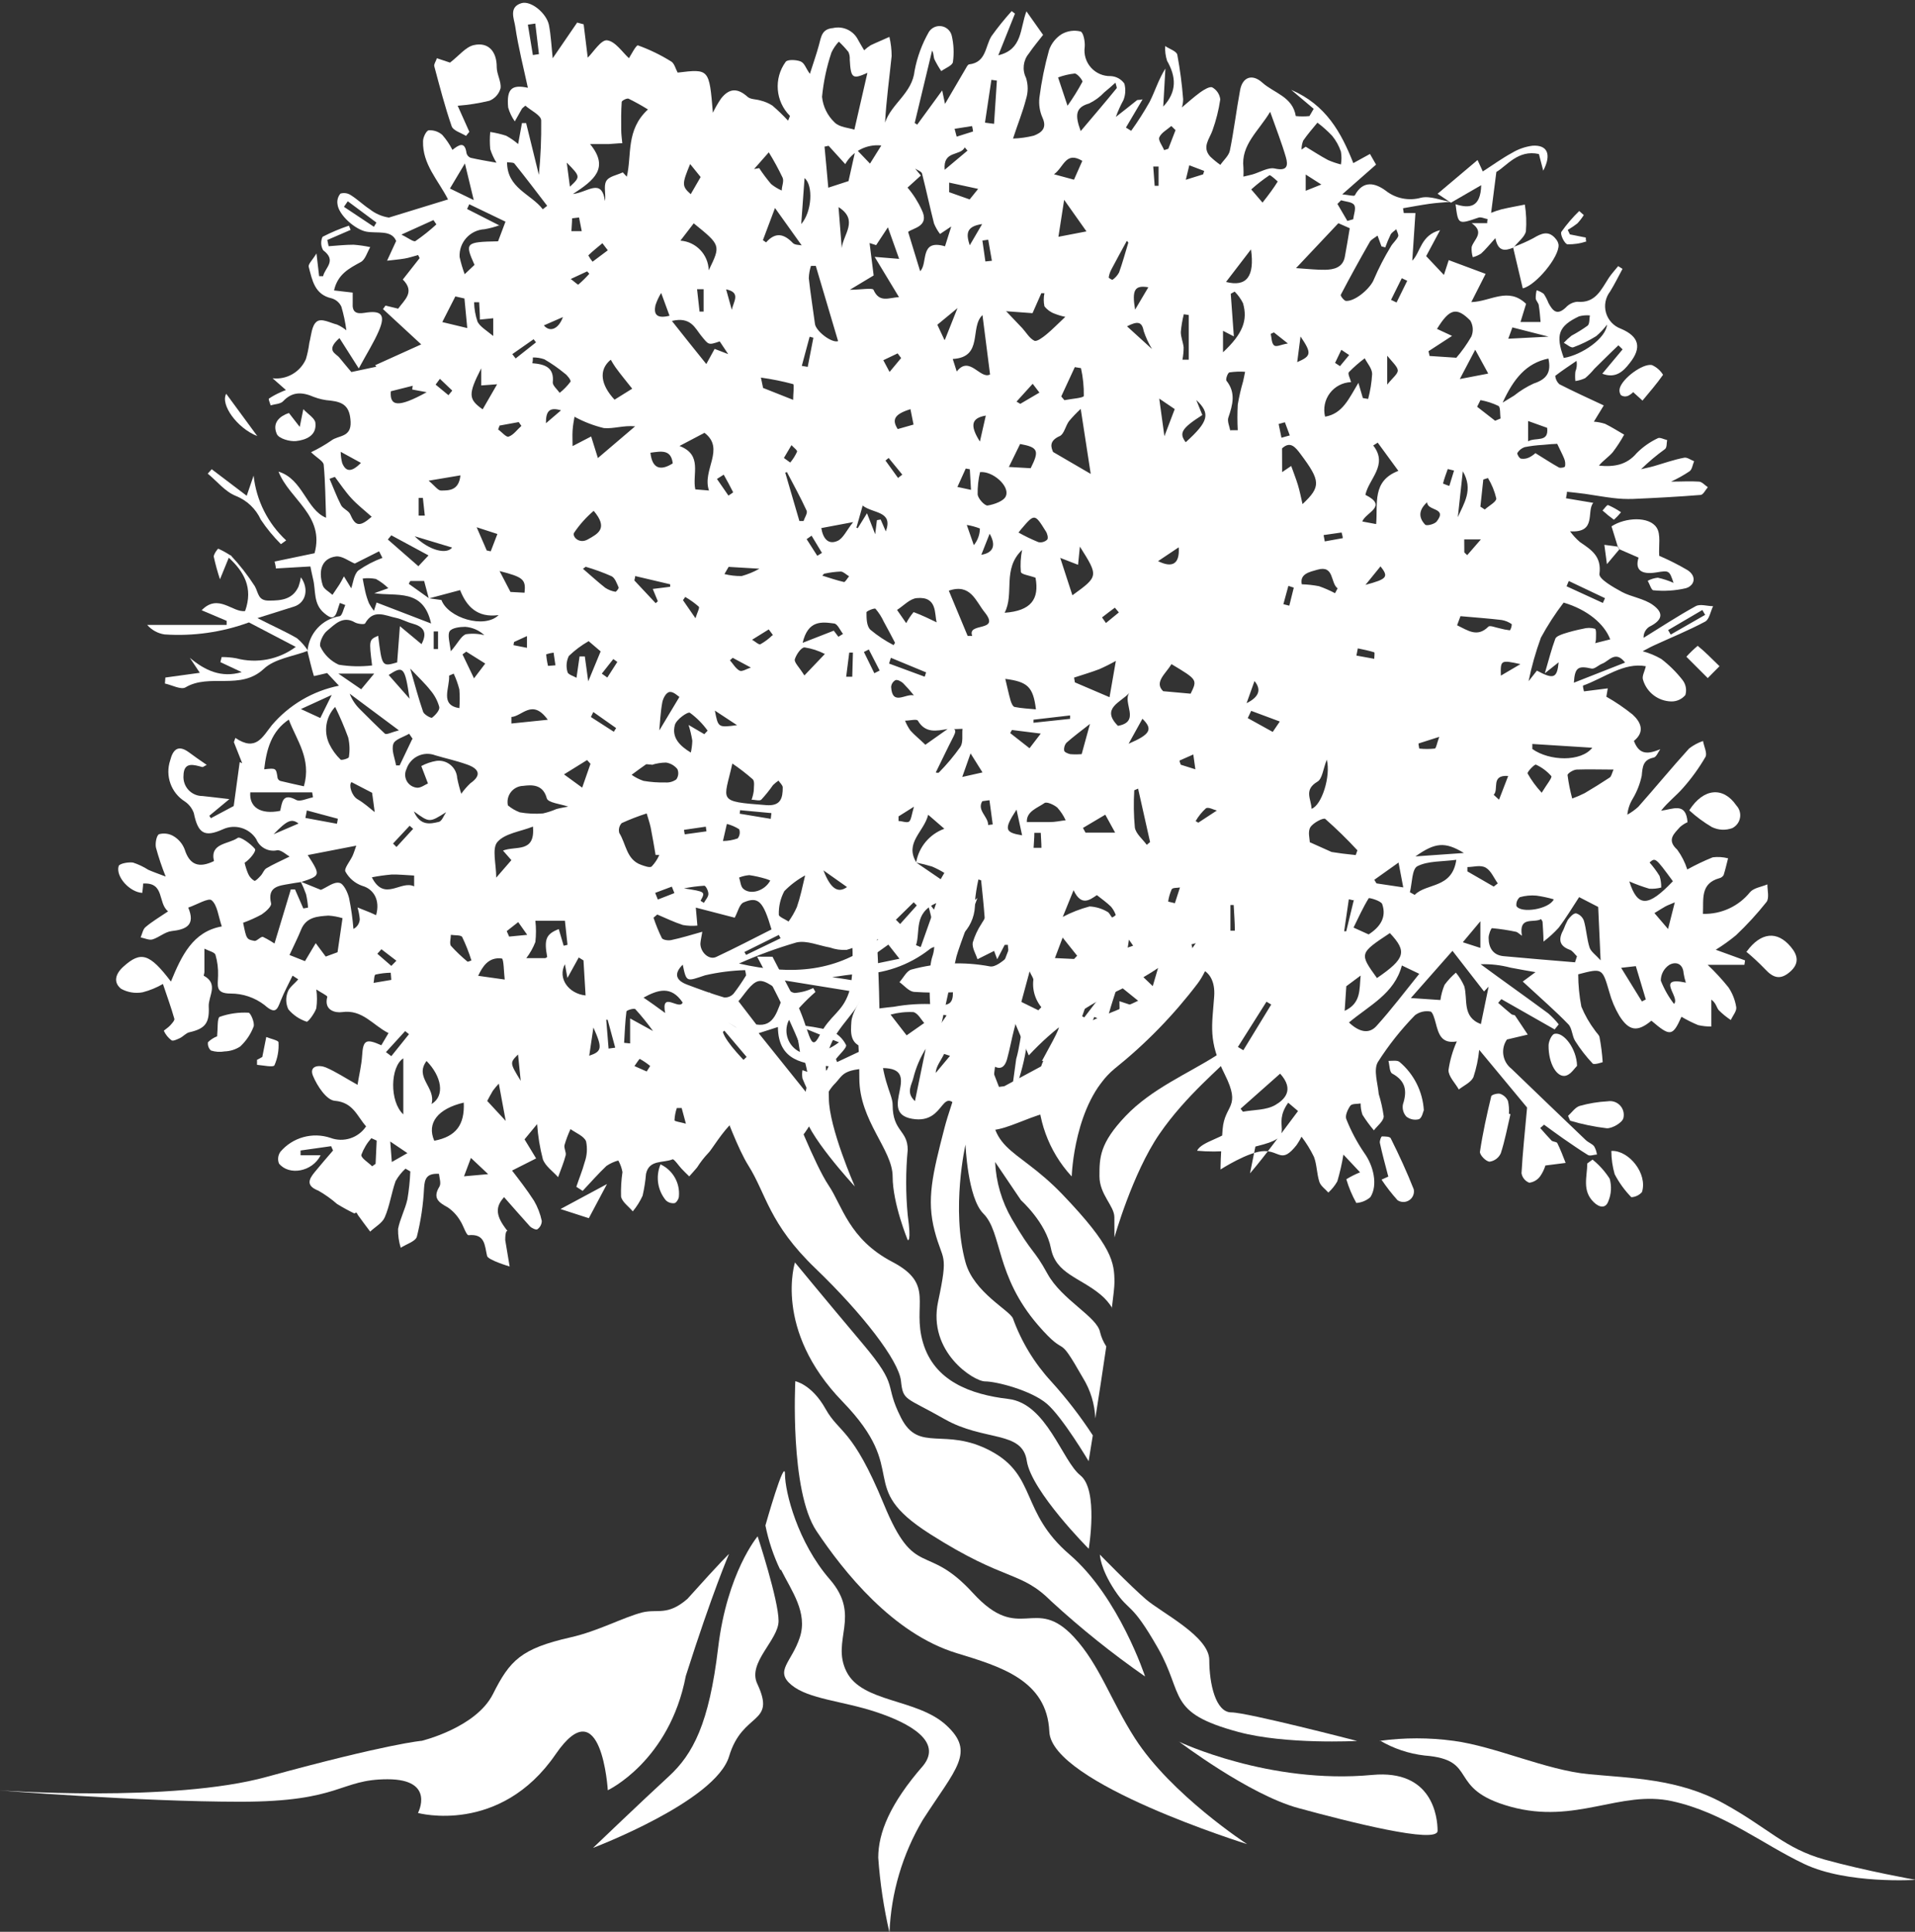 <?xml version="1.0" encoding="UTF-8"?>
<svg width="230px" height="232px" viewBox="0 0 230 232" version="1.1" xmlns="http://www.w3.org/2000/svg" xmlns:xlink="http://www.w3.org/1999/xlink">
    <rect x="0" y="0" width="230" height="232" fill="#333333" stroke="none"/>
    <!-- Generator: Sketch 52.6 (67491) - http://www.bohemiancoding.com/sketch -->
    <title>Group</title>
    <desc>Created with Sketch.</desc>
    <g id="Page-1" stroke="none" stroke-width="1" fill="none" fill-rule="evenodd">
        <g id="Group" transform="translate(-1, 0)" fill="#FFFFFF">
            <path d="M38,78.15 C36.2,78.84 34,79.1 32.69,80.32 C29.88,82.96 26.18,80.83 23.28,82.55 C22.74,82.87 21.65,82.27 20.81,82.09 L20.86,81.37 L25,80.8 L23.8,79 C25.64,80.54 27.59,81.44 30.03,80.72 L27.47,79.52 L27.62,78.91 C28.21,78.904 28.799,78.954 29.38,79.06 C31.844,79.718 34.474,79.213 36.52,77.69 L30.9,74.75 C27.655,75.935 24.197,76.426 20.75,76.19 C19.947,76.067 19.213,75.663 18.68,75.05 L28.22,75.05 C28.22,74.89 28.22,74.72 28.22,74.56 L25.22,73.29 C27.22,71.21 28.97,73.62 30.44,73.38 C31.44,70.56 30.28,68.63 28.44,66.94 L28.7,66.68 C29.781,67.833 30.755,69.081 31.61,70.41 C32.06,71.23 31.98,72.15 33.31,72.13 C34.8,72.13 36.16,71.99 36.86,70.43 C36.984,70.072 37.078,69.704 37.14,69.33 C38.14,70.73 37.74,72.4 36.31,72.85 L31.92,74.23 C33.86,75.23 35.31,75.85 36.67,76.65 C37.19,77.084 37.638,77.597 38,78.17 L38,78.15 Z" id="Path"></path>
            <path d="M175.24,24.33 L173.66,23.27 L178.46,19.22 L179.09,20.59 C180.31,19.81 181.4,19.01 182.58,18.37 C183.337,17.911 184.182,17.614 185.06,17.5 C186.83,17.38 187.39,18.5 186.35,20.5 L185.83,18.5 C183.33,17.93 181.95,19.95 180.72,20.65 C180.48,22.55 180.3,23.94 180.09,25.56 C180.495,25.396 180.909,25.256 181.33,25.14 C182.26,24.92 183.2,24.76 184.14,24.57 C184.31,25.628 184.354,26.702 184.27,27.77 C184.14,28.44 183.37,29 182.89,29.61 L182.76,29.74 C181.82,30.11 180.94,30.31 180.6,28.6 C179.9,29.37 179.43,29.96 178.89,30.45 C178.583,30.651 178.245,30.799 177.89,30.89 C177.77,30.495 177.722,30.082 177.75,29.67 C177.99,28.77 179.39,27.94 177.75,26.8 L179.62,26.8 C179.62,26.64 179.62,26.48 179.68,26.32 C179.3,26.25 178.88,26.03 178.56,26.14 C176.12,26.97 176.13,26.99 175.82,24.53 C177.49,25.05 178.82,24.95 178.9,22.24 L175.27,24.34 L175.24,24.33 Z" id="Path"></path>
            <path d="M53.49,7 L55.05,7.52 C56.14,6.68 56.92,5.65 57.89,5.42 C59.68,5.01 60.67,6.21 60.66,8.06 C60.66,8.91 61.22,9.79 61.12,10.6 C60.931,11.281 60.436,11.836 59.78,12.1 C58.528,12.402 57.254,12.603 55.97,12.7 L57.37,15.83 L56.97,16.32 C56.38,15.95 55.43,15.69 55.25,15.17 C54.43,12.81 53.81,10.38 53.16,7.96 C53.09,7.72 53.34,7.39 53.49,6.96" id="Path"></path>
            <path d="M195.3,65.64 C195.06,64.85 194.81,64.06 194.55,63.21 C196.21,62.13 199.08,61.98 199.97,63.37 C200.5,64.19 200.2,65.54 200.28,66.75 C201.448,67.252 202.584,67.826 203.68,68.47 C204.77,69.17 204.59,70.29 203.49,70.64 C202.21,70.939 200.888,71.024 199.58,70.89 C199.34,70.89 199.13,70.15 198.9,69.75 C199.276,69.55 199.687,69.424 200.11,69.38 C200.76,69.521 201.393,69.728 202,70 C201.49,68.5 201.49,68.49 199.9,68.75 C198.09,69.04 197.34,68.41 197.8,66.97 L195.51,65.97 L195.34,65.65" id="Path"></path>
            <path d="M182.41,133.82 C182.04,135.39 181.75,136.98 181.25,138.51 C181.005,139.047 180.504,139.424 179.92,139.51 C179.47,139.51 178.7,138.69 178.75,138.32 C179.08,136.09 179.57,133.88 180.1,131.68 C180.1,131.48 180.86,131.27 181.17,131.36 C181.586,131.503 181.926,131.81 182.11,132.21 C182.225,132.718 182.266,133.24 182.23,133.76 L182.42,133.81" id="Path"></path>
            <path d="M182.87,29.62 C183.645,29.338 184.4,29.004 185.13,28.62 C186.13,28.02 187.01,27.62 187.88,28.72 C188.045,28.913 188.152,29.149 188.19,29.4 C188.29,30.86 185.44,34.29 183.89,34.63 L182.74,29.75 L182.87,29.62" id="Path"></path>
            <path d="M27.08,124.41 C27.17,123.54 27.08,122.26 27.38,122.12 C28.492,121.726 29.672,121.556 30.85,121.62 C31.09,121.62 31.62,122.83 31.46,123.29 C31.113,124.199 30.562,125.017 29.85,125.68 C29.289,126.045 28.639,126.249 27.97,126.27 C27.423,126.369 26.859,126.331 26.33,126.16 C26.056,125.904 25.925,125.531 25.98,125.16 C26.299,124.851 26.676,124.61 27.09,124.45" id="Path"></path>
            <path d="M203.91,97.28 C205.61,94.64 207.98,94.44 209.55,96.74 C209.919,97.137 210.08,97.684 209.983,98.218 C209.887,98.751 209.545,99.208 209.06,99.45 C208.261,99.747 207.376,99.704 206.61,99.33 C205.639,98.76 204.731,98.09 203.9,97.33" id="Path"></path>
            <path d="M210.78,114.28 C212.48,111.95 214.45,111.75 216.08,113.71 C216.93,114.71 217.14,115.71 215.99,116.71 C214.84,117.71 213.99,117.47 212.99,116.39 C212.278,115.647 211.523,114.946 210.73,114.29" id="Path"></path>
            <path d="M167.73,141.26 C167.38,139.91 167.01,138.58 166.73,137.26 C166.68,137.02 166.88,136.48 166.98,136.48 C167.35,136.48 167.98,136.48 168.05,136.74 C169.05,138.74 169.97,140.74 170.8,142.84 C170.898,143.343 170.684,143.855 170.258,144.139 C169.832,144.423 169.276,144.424 168.85,144.14 C168.151,143.364 167.509,142.539 166.93,141.67 L167.76,141.29" id="Path"></path>
            <path d="M189.34,134 C189.79,133.59 190.18,133 190.71,132.82 C191.816,132.508 192.953,132.32 194.1,132.26 C194.644,132.169 195.197,132.355 195.575,132.757 C195.953,133.159 196.105,133.723 195.98,134.26 C195.88,134.8 194.66,135.53 193.98,135.5 C192.49,135.323 191.018,135.019 189.58,134.59 L189.34,134.04" id="Path"></path>
            <path d="M197.17,47.08 C196.98,47.274 196.756,47.434 196.51,47.55 C196.235,47.656 195.926,47.623 195.68,47.46 C195.513,47.217 195.462,46.914 195.54,46.63 C195.85,45.46 198.27,43.63 199.4,43.84 C199.955,44.086 200.422,44.493 200.74,45.01 C199.99,46.09 199.11,47.09 198.27,48.11 L197.17,47.11" id="Path"></path>
            <path d="M172,133.35 C171.92,133.51 171.8,134.24 171.43,134.41 C170.898,134.553 170.33,134.434 169.9,134.09 C169.544,133.69 169.396,133.146 169.5,132.62 C170.03,131 169.82,129.8 168.21,128.93 C167.88,128.75 167.9,127.93 167.76,127.41 C168.22,127.41 168.84,127.3 169.11,127.55 C170.832,129.007 171.881,131.108 172.01,133.36" id="Path"></path>
            <path d="M194.55,138.22 C196.62,138.13 198.91,140.93 198.21,143.16 C197.885,143.532 197.423,143.755 196.93,143.78 C196.132,142.963 195.458,142.033 194.93,141.02 C194.667,140.113 194.532,139.174 194.53,138.23" id="Path"></path>
            <path d="M190.41,128 C190.14,128.26 189.69,129 189.09,129.18 C187.99,129.48 186.97,127.72 186.99,125.56 C186.99,125.07 187.36,124.24 187.7,124.16 C188.8,123.9 190.37,125.96 190.41,128" id="Path"></path>
            <path d="M192.27,139.26 C193.077,139.909 193.773,140.686 194.33,141.56 C194.582,142.452 194.526,143.404 194.17,144.26 C193.84,145.19 193.06,145 192.43,144.39 C190.98,143 191.63,141.31 191.64,139.72 L192.27,139.26" id="Path"></path>
            <path d="M26.41,56.34 L30.63,59.54 L31.46,57.12 C31.783,60.1 33.171,62.863 35.37,64.9 L34.74,65.35 C33.843,64.454 33.036,63.473 32.33,62.42 C31.735,61.116 30.661,60.092 29.33,59.56 C28.05,59.06 27.07,57.8 25.95,56.88 L26.44,56.34" id="Path"></path>
            <path d="M35.71,49.61 L37,51.27 C37.11,50.73 37.22,50.19 37.43,49.14 C38.01,49.76 38.82,50.23 38.88,50.78 C39.06,52.33 37.72,52.84 36.56,52.97 C35.8,53.05 34.49,52.67 34.25,52.13 C33.64,50.75 34.64,49.96 35.67,49.61" id="Path"></path>
            <path d="M206.11,81.44 L203.54,78.87 C203.963,78.403 204.417,77.965 204.9,77.56 C205.83,78.31 206.66,79.18 207.52,80.01 L206.11,81.43" id="Path"></path>
            <path d="M80.34,139.84 C81.806,140.527 82.685,142.058 82.54,143.67 C82.54,143.96 82.24,144.45 82.02,144.49 C81.636,144.544 81.249,144.419 80.97,144.15 C79.972,142.944 79.725,141.284 80.33,139.84" id="Path"></path>
            <path d="M32.5,126.95 C32.72,125.85 32.85,125.19 32.98,124.54 C33.49,124.75 34.44,124.95 34.45,125.17 C34.512,126.119 34.344,127.069 33.96,127.94 C33.82,128.21 32.6,127.94 31.87,127.88 C31.87,127.68 31.87,127.48 31.87,127.28 L32.5,126.94" id="Path"></path>
            <path d="M191.52,29 C190.789,29.244 190.021,29.36 189.25,29.34 C188.9,29.27 188.35,28.13 188.53,27.84 C189.165,26.943 189.881,26.106 190.67,25.34 L191.22,25.83 C190.994,26.186 190.736,26.521 190.45,26.83 C190.082,27.117 189.694,27.377 189.29,27.61 L189.55,28.15 L191.46,28.53 C191.46,28.7 191.46,28.87 191.53,29.04" id="Path"></path>
            <path d="M31.9,52.37 C29.47,51.42 27.44,48.58 28.17,47.29 L31.9,52.37" id="Path"></path>
            <path d="M28.47,67 L27.42,69.57 C27.122,68.674 26.872,67.762 26.67,66.84 C26.67,66.55 27.17,65.84 27.23,65.9 C27.755,66.14 28.26,66.421 28.74,66.74 L28.48,67" id="Path"></path>
            <path d="M195.47,66 L194,67.75 C193.85,66.6 193.77,66.01 193.69,65.43 L195.31,65.65 L195.48,65.97" id="Path"></path>
            <path d="M195.69,61.52 C195.432,61.843 195.148,62.144 194.84,62.42 C194.363,62.076 193.905,61.705 193.47,61.31 C193.7,61.08 194,60.61 194.14,60.66 C194.684,60.894 195.203,61.182 195.69,61.52" id="Path"></path>
            <path d="M123.05,127.18 C123.44,125.83 123.58,124.42 123.86,123.04 C123.947,122.581 124.135,122.147 124.41,121.77 C124.76,125.68 123.57,129.29 122.27,132.85" id="Path"></path>
            <path d="M0.69,215 C0.69,215 21.69,216.54 33.08,213.38 C47.66,209.38 51.67,209.06 51.67,209.06 C51.67,209.06 58.18,207.49 60.21,203.44 C62.24,199.39 63.59,197.99 69.52,196.64 C72.85,195.89 75.82,194.24 78.16,193.64 C80,193.2 81.16,194.1 83.56,192.02 C87.81,187.28 88.56,186.62 88.56,186.62 C88.56,186.62 86.56,191.24 83.37,201.27 C81.41,211.51 74,215 74,215 C74,215 73.26,202.63 67.74,210.67 C61.05,220.42 51.2,217.73 51.2,217.73 C51.2,217.73 53.35,213.68 47.55,213.68 C41.75,213.68 42.02,216.38 29.87,216.38 C17.72,216.38 0.69,215 0.69,215" id="Path"></path>
            <path d="M94.8,188.51 C96.08,191.07 98.04,193.67 97.06,196.65 C96.08,199.63 93.99,200.65 96.06,202.36 C98.13,204.07 102.16,204.26 106.21,205.6 C110.26,206.94 114.21,209.14 111.88,212.04 C107.88,216.62 106.48,220.13 106.48,223.1 C106.694,226.131 107.146,229.14 107.83,232.1 C108.018,227.325 109.393,222.671 111.83,218.56 C115.83,212.35 118.17,210.44 114.66,207.2 C111.15,203.96 104.54,204.52 102.66,200.74 C100.78,196.96 104.51,194.1 100.66,189.67 C96.81,185.24 95.28,179.19 95.28,177.04 C95.28,174.89 92.93,183.2 92.93,183.2 C93.3,185.051 93.902,186.849 94.72,188.55" id="Path"></path>
            <path d="M92,184.5 C92,184.5 88.33,188.83 87.25,197.9 C86.17,206.97 84.25,210.66 81.3,213.36 C78.35,216.06 72.23,221.92 72.23,221.92 C72.23,221.92 86.95,216.35 88.57,210.92 C90.19,205.49 94.28,207.17 91.95,202.21 C90.75,199.66 94.51,196.97 94.51,194.66 C94.51,192.16 92,184.52 92,184.52" id="Path"></path>
            <path d="M96.52,165.88 C96.52,165.88 95.83,179.04 99.07,183.88 C102.31,188.72 108.21,196.18 115.88,198.53 C121.15,200.14 126.76,201.77 127.03,207.97 C127.3,214.17 150.78,221.47 150.78,221.47 C150.78,221.47 141.66,215.54 137.31,208.76 C134.41,204.24 133.07,199.94 129.99,196.61 C125.24,191.49 123.53,197.52 117.86,191.32 C112.19,185.12 110.93,189.82 107.15,180.64 C103.37,171.46 101.81,172.17 100.15,169.2 C98.49,166.23 96.49,165.87 96.49,165.87" id="Path"></path>
            <path d="M96.49,151.58 C96.49,151.58 93.82,159.68 102.19,168.32 C110.56,176.96 103.54,178.4 112.72,184.24 C121.9,190.08 123.52,188.56 127.3,192.34 C130.838,195.588 134.59,198.594 138.53,201.34 C138.53,201.34 135.4,191.79 129.46,186.69 C123.52,181.59 125.56,177.24 120.02,174.27 C114.48,171.3 111.38,174.54 109.22,170.27 C107.06,166 109.15,166.76 104.6,161.36 C100.05,155.96 96.5,151.64 96.5,151.64" id="Path"></path>
            <path d="M84.64,124 C84.64,124 88.64,136.42 90.85,139.92 C93.06,143.42 93.31,146.92 98.95,152.34 C104.59,157.76 108.95,163.4 109.21,165.84 C109.47,168.28 109.71,167.73 114.45,170.43 C119.19,173.13 123.78,171.78 124.32,175.43 C124.86,179.08 131.76,186 131.76,186 C131.76,186 132.96,178.94 130.76,177.19 C128.56,175.44 126.71,168.55 122.12,168.01 C117.53,167.47 113.22,165.85 111.86,161.26 C110.5,156.67 113.36,154.26 108.16,151.54 C102.96,148.82 102.16,144.79 100.52,142.36 C98.88,139.93 96.04,132.64 96.04,132.64 C96.04,132.64 88.65,126.43 87.84,124 L86.22,119.14 L84.64,124 Z" id="Path"></path>
            <path d="M91.93,114.89 C91.93,114.89 95.1,120.8 96.48,124.04 C97.28,125.848 97.835,127.755 98.13,129.71 C97.72,130.927 97.53,132.207 97.57,133.49 C97.57,135.92 103.67,142.49 103.67,142.49 C103.67,142.49 100.55,135.4 100.55,131.89 C100.55,128.38 99.74,128.94 100.55,126.1 C101.36,123.26 104.55,121.1 104.55,119.2 L104.55,111.38 L103.23,111.38 C103.23,111.38 103.77,116.78 102.96,119.2 C102.15,121.62 100.68,121.9 99.45,124.33 C98.22,126.76 98.3,123.52 96.45,120.01 C94.6,116.5 93.78,114.9 93.78,114.9 L91.93,114.89 Z" id="Path"></path>
            <path d="M106.24,111.36 C106.24,111.36 106.64,117.87 106.64,123.24 C106.64,129.72 108.21,131.24 108.21,132.69 C108.21,135.93 110.02,135.69 110.02,138.09 C109.773,140.694 109.773,143.316 110.02,145.92 C110.49,149.33 110.02,148.92 110.02,148.92 C110.02,148.92 108.21,144.54 108.21,141.3 C108.21,138.06 104.21,134.62 104.21,129.49 C104.21,124.36 103.85,125.44 104.21,121.66 C104.384,118.24 104.331,114.813 104.05,111.4 L106.24,111.36 Z" id="Path"></path>
            <path d="M111.91,107 C111.91,107 113.91,112.18 112.99,114.85 C112.07,117.52 113.26,126.7 113.26,126.7 C113.26,126.7 115.59,115.95 115.88,114.85 C116.17,113.75 118.39,107.85 118.39,107.85 C118.39,107.85 115.88,110.01 114.46,110.01 C113.04,110.01 111.91,107.01 111.91,107.01" id="Path"></path>
            <path d="M134.54,157.07 C134.73,155.61 134.85,154.48 134.85,154.01 C134.85,151.58 134.58,149.69 128.64,143.48 C122.7,137.27 119.2,138.62 120.27,129.98 C121.34,121.34 121.58,119.45 122.7,115.98 C123.82,112.51 124.86,107.07 124.86,107.07 C124.86,107.07 115.92,129.74 114.45,135.41 C112.98,141.08 112.27,144.05 113.25,147.82 C114.23,151.59 114.95,150.3 113.67,156.32 C112.39,162.34 117.95,165.9 119.31,165.9 C120.67,165.9 124.87,166.98 126.75,168.6 C128.63,170.22 131.75,175.48 131.75,175.48 C131.75,175.48 131.95,174.25 132.25,172.38 C130.758,170.091 129.086,167.924 127.25,165.9 C125.233,163.71 123.673,161.14 122.66,158.34 C122.25,157.34 117.95,155.21 116.96,151.59 C115.2,145.17 116.96,137.46 116.96,137.46 C116.96,137.46 117.21,143.86 119.1,145.74 C121.39,148.03 120.52,153.18 125.68,159.15 C129.42,163.47 127.73,159.63 131.06,165.47 C131.97,166.94 132.484,168.622 132.55,170.35 C132.96,167.76 133.45,164.59 133.87,161.7 C133.523,161.174 133.269,160.592 133.12,159.98 C132.76,158.13 128.53,156.11 126.81,152.98 C125.09,149.85 125.1,150.8 122.52,146.38 C121.313,144.298 120.627,141.955 120.52,139.55 L123.63,144.15 C123.63,144.15 126.63,146.83 127.22,149.91 C127.81,152.99 130.72,153.41 133.22,155.51 C133.769,155.97 134.238,156.518 134.61,157.13" id="Path"></path>
            <path d="M134.85,148.61 C134.85,148.61 137.01,140.91 140.25,136.19 C143.49,131.47 147.81,128.09 148.89,126.74 C149.97,125.39 150.24,120.53 152.4,119.18 C154.56,117.83 159.4,114.88 159.4,114.88 C159.4,114.88 152.25,117.83 149.68,121.07 C147.11,124.31 150.49,124.58 147.12,126.74 C143.75,128.9 139.32,130.74 136.19,134.03 C133.06,137.32 133.05,139.03 133.05,141.25 C133.05,143.47 134.84,144.82 134.84,146.18 L134.85,148.61 Z" id="Path"></path>
            <path d="M129.72,141.25 C129.72,141.25 129.99,132.41 134.85,128.36 C138.593,125.365 141.952,121.919 144.85,118.1 C147.28,114.89 148.85,105.95 148.85,105.95 C148.85,105.95 144,115.95 139.4,119.18 C134.8,122.41 125.9,122.85 125.68,130.25 C125.496,134.303 126.936,138.262 129.68,141.25" id="Path"></path>
            <path d="M121.35,119.19 L124.56,126.75 C127.479,123.604 130.967,121.039 134.84,119.19 C141.32,116.09 145.64,112.71 147.26,107.04 C148.88,101.37 150.77,95.43 150.77,95.43 C150.77,95.43 145.37,108.93 141.86,111.35 C138.35,113.77 132.14,114.59 129.98,116.88 C127.82,119.17 125.71,121.33 125.71,121.33 L121.35,119.19 Z" id="Path"></path>
            <path d="M133.07,186.67 C133.07,186.67 136.75,190.45 138.63,192.07 C140.51,193.69 146.24,196.52 146.24,199.36 C146.24,202.2 147,205.65 148.89,205.65 C150.78,205.65 164,209.08 164,209.08 C164,209.08 155.43,209.54 149.73,208 C141.06,205.66 143.3,203.58 140.06,197.91 C136.82,192.24 136.67,193.69 134.89,191 C133.11,188.31 133.1,186.68 133.1,186.68" id="Path"></path>
            <path d="M166.7,209.07 C169.656,208.666 172.654,208.666 175.61,209.07 C180.61,209.74 186.68,212.58 191.81,213.07 C196.94,213.56 202.6,213.61 208.01,216.58 C213.42,219.55 215.3,221.98 220.16,223.33 C225.02,224.68 231.07,225.76 231.07,225.76 C231.07,225.76 222.86,226.3 217.73,223.87 C212.6,221.44 208.02,217.67 201.81,216.31 C195.6,214.95 190.26,219.14 182.43,216.98 C174.6,214.82 178.76,211.35 172.1,210.83 C170.2,210.61 168.367,209.993 166.72,209.02" id="Path"></path>
            <path d="M142.58,209.14 C142.58,209.14 150.99,215.52 156.93,217.14 C162.87,218.76 173.66,221.51 173.66,219.87 C173.66,218.23 173.06,212.48 165.81,213.16 C153.43,214.33 142.58,209.16 142.58,209.16" id="Path"></path>
            <path d="M62.21,152.1 C62.21,152.1 59.61,151.33 59.5,150.83 C59.2,149.58 59.29,148.14 57.27,148.34 C56.99,148.34 56.65,147.16 56.27,146.6 C55.897,145.963 55.389,145.417 54.78,145 C53.68,144.4 52.93,143.89 53.78,142.5 C54,142.12 53.78,141.5 53.72,140.97 C52.23,140.9 52,141.55 51.93,142.71 C51.835,144.667 51.547,146.61 51.07,148.51 C50.92,149.08 49.81,149.41 49.13,149.85 C48.902,149.119 48.794,148.356 48.81,147.59 C49.04,146.38 49.66,145.25 49.93,144.04 C50.118,142.929 50.235,141.806 50.28,140.68 L49.7,140.35 C49.226,140.783 48.824,141.29 48.51,141.85 C48.01,143.27 47.8,144.85 47.21,146.19 C46.92,146.88 46.06,147.34 45.46,147.91 C44.97,147.25 44.46,146.59 43.98,145.91 C43.87,145.76 43.9,145.51 43.56,145.73 C42.848,145.385 42.154,145.005 41.48,144.59 C40.791,143.988 40.044,143.455 39.25,143 C37.75,142.41 38.05,141.67 38.8,140.76 C39.55,139.85 40.28,139 41,138.17 L40.77,137.65 L37.1,138.17 C37.1,138.36 37.1,138.55 37.1,138.74 L39.51,138.74 C38.51,140.74 35.71,141.22 34.51,139.74 C34.321,139.269 34.385,138.733 34.68,138.32 C36.153,136.593 38.527,135.932 40.68,136.65 C42.257,137.245 44.036,136.673 44.97,135.27 C43.88,134.05 43.43,132.39 41.21,132.2 C40.21,132.12 39.09,130.41 38.59,129.2 C38.09,127.99 39.32,127.85 40.15,128.2 C41.34,128.71 42.43,129.44 43.94,130.28 C44.14,129.04 44.42,127.92 44.49,126.79 C44.61,124.92 44.92,124.69 46.8,125.53 L47.66,124.07 C45.77,123.12 44.54,121.2 42.08,121.55 C41.31,121.66 39.86,121.37 40.31,119.71 C40.31,119.57 39.6,119.23 38.99,118.83 C39.095,119.58 39.095,120.34 38.99,121.09 C38.78,121.72 37.99,122.77 37.83,122.7 C36.971,122.42 36.209,121.904 35.63,121.21 C35.325,120.563 35.296,119.819 35.55,119.15 C35.74,118.56 36.38,118.15 36.82,117.61 L36.14,117.17 C35.66,118.17 35.14,119.11 34.72,120.17 C34.3,121.23 34.11,121.89 32.77,120.7 C31.6,119.801 30.165,119.315 28.69,119.32 C26.8,119.32 27.18,118.32 27.19,117.17 C27.219,116.326 27.115,115.482 26.88,114.67 C26.78,114.35 26.09,114.21 25.55,113.93 C25.55,115.15 25.55,115.93 25.55,116.74 C25.55,116.89 25.44,117.16 25.48,117.18 C27.3,118.18 26.01,119.62 26.07,120.88 C26.17,122.83 25.67,123.54 23.75,123.97 C23.34,124.06 23,124.49 22.59,124.68 C22.18,124.87 21.77,125.06 21.59,124.93 C21.199,124.633 20.886,124.245 20.68,123.8 C20.68,123.74 21.22,123.4 21.45,123.14 C21.68,122.88 21.99,122.55 21.94,122.35 C21.57,121.04 21.1,119.75 20.57,118.17 C19.806,118.613 18.985,118.949 18.13,119.17 C17.24,119.335 16.32,119.183 15.53,118.74 C14.59,117.97 14.85,116.96 15.83,116.08 C17.9,114.22 18.94,114.46 21.53,117.88 C22.8,114.8 24.15,111.88 27.64,111.26 C27.21,110 27.11,108.71 26.42,108.12 C26.04,107.79 24.66,108.64 23.61,109 C24.48,111.07 23.42,111.62 21.61,111.82 C20.82,111.91 20.12,112.57 19.32,112.82 C18.9,112.94 18.37,112.67 17.89,112.58 C18.08,112.15 18.17,111.58 18.49,111.33 C19.28,110.66 20.19,110.13 21.19,109.45 C19.92,108.45 20.82,105.94 18.19,106.11 C18.19,106.47 18.12,106.85 18.09,107.23 C16.6,107.16 14.87,105.29 15.25,104.01 C15.34,103.71 16.4,103.51 16.97,103.59 C17.618,103.8 18.236,104.093 18.81,104.46 C19.37,104.71 19.96,104.91 20.9,105.27 C20.442,104.134 20.051,102.972 19.73,101.79 C19.62,101.27 19.8,100.31 20.11,100.18 C20.723,100.017 21.376,100.118 21.91,100.46 C22.491,100.825 22.937,101.369 23.18,102.01 C23.77,103.88 24.89,104.29 26.7,103.41 C26.18,101.22 28.45,101.41 29.56,100.62 C29.83,100.43 31.11,101.32 31.62,101.95 C31.81,102.18 31.1,103.13 30.38,103.62 C30.482,104.068 30.622,104.506 30.8,104.93 C30.953,105.286 31.216,105.584 31.55,105.78 C31.69,105.84 32.09,105.41 32.33,105.15 C32.57,104.89 32.7,104.45 32.99,104.28 C33.78,103.81 34.63,103.44 35.78,102.87 C35.42,102.67 34.78,102.06 34.3,102.11 C33.248,102.344 32.181,101.781 31.78,100.78 C30.933,99.438 29.223,98.929 27.78,99.59 C25.57,100.59 24.78,100.11 24.28,97.65 C24.08,97.085 23.705,96.598 23.21,96.26 C21.549,95.22 20.818,93.178 21.44,91.32 C21.76,90.07 22.35,89.39 23.65,90.32 C24.33,90.82 25.03,91.32 25.83,91.86 C25.48,92.03 25.38,92.14 25.3,92.12 C24.3,91.85 23.08,91.43 23.04,93.12 C22.984,93.76 23.2,94.395 23.636,94.867 C24.072,95.339 24.687,95.605 25.33,95.6 C26.23,95.69 27.13,95.81 28.55,95.97 L26.14,97.97 L26.33,98.26 L29.07,96.8 L29.79,91.52 L30.09,91.66 L29.09,89.13 L29.27,88.62 C31.75,90.3 32.52,88.5 33.66,87.08 C35.738,84.646 38.573,82.981 41.71,82.35 L40.29,80.83 C39.61,80.98 38.71,81.22 38.7,81.18 C38.39,80.18 38.17,79.18 37.93,78.23 C38.08,76.092 39.683,74.339 41.8,74 C42.11,73.92 42.25,73.13 42.47,72.66 L41.82,72.41 C41.72,72.71 41.61,73.01 41.52,73.32 C41.19,74.39 40.75,74.32 39.96,73.65 C38.58,72.52 38.96,70.91 38.59,69.49 C38.45,68.89 38.33,68.29 38.28,68.03 L34.13,68.27 C34.13,67.99 34.03,67.71 33.98,67.44 L38.78,66.44 C40.02,61.91 35.78,60 34.45,56.64 C37.38,57.53 37.77,61.19 40.16,62.18 C40.08,60.09 40.08,57.96 39.88,55.85 C39.88,55.4 39.09,55.02 38.36,54.31 C39.206,53.909 40.019,53.441 40.79,52.91 C41.61,52.26 43.19,52.57 43.11,50.68 C43.03,48.79 42.24,48.29 40.69,48.11 C40.005,48.063 39.331,47.915 38.69,47.67 C37.32,47.08 36.13,46.99 35,48.19 C34.68,48.53 34,48.53 33.5,48.68 C33.43,48.4 33.21,47.93 33.3,47.87 C33.733,47.579 34.192,47.328 34.67,47.12 C34.84,47.03 35.03,46.97 35.34,46.84 L33.74,45.43 C35.433,45.622 37.054,44.69 37.74,43.13 C37.93,42.492 38.067,41.84 38.15,41.18 C38.38,40.29 38.43,39.12 39.02,38.64 C39.61,38.16 40.65,38.78 41.48,38.98 C41.883,39.158 42.26,39.39 42.6,39.67 C42.475,38.709 42.274,37.76 42,36.83 C41.776,36.345 41.353,35.98 40.84,35.83 C38.77,35.38 38.5,33.63 38.08,32.05 C37.99,31.72 38.53,31.23 39.01,30.44 C39.16,31.71 39.24,32.44 39.33,33.17 L39.81,33.17 C40,32.17 41.51,31.32 39.81,30.05 C39.526,29.557 39.5,28.956 39.74,28.44 C40.761,27.913 41.821,27.465 42.91,27.1 L43.11,27.61 L40.31,28.82 L40.47,29.57 C41.47,29.5 42.47,29.39 43.47,29.39 C44.143,29.44 44.811,29.537 45.47,29.68 C45.1,30.29 44.88,31.16 44.35,31.46 C42.94,32.23 41.56,32.92 41.12,34.88 L43.36,35.14 C43.36,35.58 43.36,35.99 43.36,36.39 C43.29,37.47 43.75,37.74 44.79,37.57 C46.86,37.23 47.33,37.82 46.49,39.76 C45.91,41.11 45.11,42.36 44.09,44.25 L41.77,40.6 C40.06,42.12 41.35,42.43 41.77,42.96 C42.19,43.49 42.83,44.23 43.2,44.68 L46.2,44.04 L46.06,43.86 L51.59,41.36 L47,37.12 L47.3,36.7 L48.82,37.07 C49.57,36.02 50.88,35.07 49.38,33.57 L51.4,31 L51.22,30.63 C50.68,30.77 50.15,30.96 49.61,31.05 C48.91,31.17 48.2,31.22 47.49,31.31 L48.58,28.94 C48.02,27.57 46.32,28.06 45,27.82 C43.68,27.58 41.65,25.82 41.53,24.49 C41.465,24.044 41.597,23.592 41.89,23.25 C42.314,23.123 42.773,23.193 43.14,23.44 C43.94,23.94 44.62,24.61 45.41,25.13 C46.077,25.658 46.869,26.002 47.71,26.13 L54.81,23.95 C53.63,21.63 51.72,19.72 51.81,16.95 C51.81,16.48 52.2,15.69 52.49,15.65 C53.085,15.609 53.672,15.807 54.12,16.2 C54.6,16.747 55.009,17.352 55.34,18 C56.09,17.41 56.83,16.9 57.03,18.39 C57.091,18.646 57.275,18.855 57.52,18.95 C58.52,19.18 59.46,19.33 60.63,19.54 C60.313,19.03 60.061,18.482 59.88,17.91 C59.816,17.225 59.816,16.535 59.88,15.85 C60.528,15.949 61.166,16.099 61.79,16.3 C62.305,16.579 62.788,16.915 63.23,17.3 C63.41,16.3 63.55,15.55 63.69,14.78 L64.19,14.78 L65.72,21 C65.935,18.83 66.029,16.65 66,14.47 C66,13.84 64.75,13.27 64.1,12.69 C63.83,12.93 63.73,12.98 63.68,13.07 L62.83,14.58 C62.47,14.07 62.199,13.501 62.03,12.9 C61.83,10.64 62.48,10.13 64.4,10.54 C63.89,8.17 63.25,5.69 62.88,3.17 C62.75,2.27 62.07,0.85 63.63,0.38 C64.75,0.04 66.63,1.57 66.93,3 C67.17,4.25 67.23,5.54 67.38,7 L70.32,2.71 L71.1,2.92 C71.28,4.4 71.46,5.92 71.59,6.92 C72.25,6.29 73.18,4.76 73.91,4.84 C74.91,4.96 75.77,6.3 76.54,6.99 C76.73,6.7 77.41,5.38 77.62,5.45 C79.019,5.952 80.36,6.603 81.62,7.39 C82,7.62 82.14,8.27 82.39,8.72 C86.18,8.26 86.18,8.26 86.62,13.54 C86.906,12.937 87.241,12.359 87.62,11.81 C88.62,10.55 89.62,10.58 90.79,11.63 C91.15,11.95 91.79,11.9 92.34,12.07 C92.847,12.192 93.331,12.399 93.77,12.68 C94.43,13.248 95.057,13.852 95.65,14.49 C95.8,14.09 95.9,13.94 95.87,13.91 C94.128,12.17 93.911,9.421 95.36,7.43 C95.56,7.13 96.58,7.17 97.11,7.36 C97.64,7.55 97.74,8.14 98.27,8.87 C98.69,7.55 99.06,6.51 99.35,5.44 C99.64,4.37 99.7,3.49 101.05,3.37 C102.253,3.093 103.49,3.67 104.05,4.77 C104.26,5.17 104.51,5.56 104.79,6.04 C105.032,5.811 105.297,5.606 105.58,5.43 C106.31,5.08 107.07,4.78 107.82,4.43 C107.996,5.181 108.087,5.949 108.09,6.72 C107.82,9.36 107.45,12 107.3,14.72 C108.08,12.41 110.57,11.21 110.85,8.48 C111.159,6.849 111.737,5.281 112.56,3.84 C112.882,3.323 113.484,3.051 114.085,3.149 C114.686,3.248 115.169,3.697 115.31,4.29 C115.551,5.326 115.598,6.397 115.45,7.45 C115.38,7.88 114.54,8.18 114.05,8.54 C113.745,8.089 113.471,7.618 113.23,7.13 C113.1,6.82 113.16,6.44 112.95,6.07 L110.86,14.77 L111.16,14.97 L114.16,10.86 L114.5,12.48 L116.93,8.33 C117.06,8.11 117.22,7.75 117.4,7.73 C119.47,7.49 119.31,5.56 120.09,4.33 C120.84,3.285 121.648,2.284 122.51,1.33 L122.9,1.64 C122.233,3.3 121.567,4.967 120.9,6.64 C123.83,5.94 123.48,3.45 124.28,1.36 L126.28,4.19 C125.76,4.86 125.12,5.62 124.56,6.44 C123.883,7.259 123.753,8.4 124.23,9.35 C124.494,10.179 124.494,11.071 124.23,11.9 C123.84,13.43 123.23,14.9 122.67,16.64 C123.513,16.613 124.352,16.495 125.17,16.29 C126.07,15.94 126.78,15.41 126.22,14.16 C125.874,13.393 125.743,12.546 125.84,11.71 C126.087,9.781 126.475,7.873 127,6 C127.279,5.208 127.818,4.535 128.53,4.09 C129.213,3.704 130.018,3.593 130.78,3.78 C131.12,3.89 131.34,5.01 131.28,5.64 C131.153,6.536 131.428,7.443 132.031,8.118 C132.635,8.793 133.505,9.167 134.41,9.14 C135.063,9.173 135.665,9.505 136.04,10.04 C136.224,10.701 136.182,11.405 135.92,12.04 C135.567,12.682 135.266,13.35 135.02,14.04 C135.86,13.39 136.7,12.72 137.55,12.04 C137.65,11.96 137.83,12.04 138.23,11.93 L136.23,15.32 L136.86,15.71 C137.665,14.592 138.406,13.431 139.08,12.23 C139.73,10.94 140.15,9.53 140.97,8.23 C140.883,9.75 140.797,11.273 140.71,12.8 C142.41,10.99 142.24,9.18 141.17,7.3 C140.988,6.729 140.91,6.129 140.94,5.53 C141.45,5.88 142.32,6.15 142.4,6.58 C142.729,8.339 142.962,10.115 143.1,11.9 C143.102,12.239 143.052,12.576 142.95,12.9 C143.65,12.32 144.38,11.65 145.18,11.07 C145.6,10.77 146.31,10.34 146.61,10.5 C147.14,10.799 147.494,11.335 147.56,11.94 C147.373,13.204 147.062,14.447 146.63,15.65 C146.29,16.65 145.32,17.65 146.35,18.8 C146.731,19.164 147.138,19.498 147.57,19.8 C147.96,19.23 148.57,18.72 148.71,18.1 C149.2,15.69 149.49,13.25 149.94,10.83 C150.23,9.23 151.42,8.83 152.63,9.94 C154.02,11.18 156.25,11.61 156.63,13.94 C157.175,13.992 157.725,13.992 158.27,13.94 L158.78,13.07 L156.08,10.79 C160.26,12.59 162.08,15.9 163.54,19.59 L165.54,18.49 L166.27,19.77 L162.21,23.34 C162.96,23.41 163.64,23.6 163.72,23.46 C164.72,21.59 166.19,21.99 167.42,22.89 C168.623,23.846 170.213,24.162 171.69,23.74 C172.78,23.5 174.03,24.05 175.21,24.24 C174.36,24.31 173.51,24.36 172.66,24.48 C171.61,24.63 170.56,24.83 169.51,25.01 L169.6,25.59 L171,25.59 C170.87,27.53 170.75,29.43 170.62,31.31 C171.62,30.31 171.62,28.24 173.96,27.64 L172.29,30.76 L174.42,33.02 L175,31.24 L179.43,32.89 L177.71,36.28 C180.03,36.22 182.13,34.41 184.29,36.49 L183.62,38.67 L186.03,38.67 C185.97,38.02 185.93,37.37 185.82,36.72 C185.82,36.42 185.5,36.16 185.45,35.86 C185.44,35.523 185.477,35.187 185.56,34.86 C185.871,34.952 186.163,35.101 186.42,35.3 C186.646,35.651 186.836,36.022 186.99,36.41 C187.49,37.32 187.99,37.94 189.06,36.93 C189.415,36.537 189.903,36.291 190.43,36.24 C192.64,36.45 193.31,34.76 194.24,33.35 C194.57,32.86 194.98,32.42 195.35,31.96 L195.87,32.29 C195.38,33.2 194.92,34.14 194.38,35.01 C193.817,35.738 193.636,36.692 193.893,37.576 C194.15,38.459 194.814,39.167 195.68,39.48 C197.85,40.4 198.23,41.74 196.73,43.61 C195.96,44.61 195.04,45.49 193.44,44.88 L195.88,41.96 L195.38,41.47 C194.38,42.41 193.45,43.35 192.49,44.29 C192.157,44.695 191.789,45.07 191.39,45.41 C191.017,45.587 190.619,45.705 190.21,45.76 C190.168,45.385 190.168,45.005 190.21,44.63 C190.377,44.222 190.425,43.775 190.35,43.34 C189.49,43.93 188.61,44.5 187.79,45.14 C187.823,45.523 187.998,45.879 188.28,46.14 C190.02,47.03 191.8,47.84 193.62,48.69 L192.43,50.64 C192.889,50.674 193.342,50.761 193.78,50.9 C194.57,51.29 195.31,51.76 196.07,52.2 C195.663,52.94 195.202,53.649 194.69,54.32 C194.2,54.89 193.52,55.32 193.04,55.92 C194.85,56.1 196.37,55.85 197.58,54.41 C198.314,53.675 199.17,53.073 200.11,52.63 C200.36,52.49 200.85,52.77 201.23,52.85 C201.15,53.23 201.23,53.76 200.95,53.95 C199.941,54.677 198.988,55.479 198.1,56.35 C198.63,56.22 199.16,56.12 199.68,55.97 C200.88,55.62 202.05,55.2 203.27,54.97 C203.62,54.89 204.07,55.24 204.47,55.39 C204.29,55.81 204.23,56.39 203.92,56.6 C203.215,57.073 202.472,57.487 201.7,57.84 C203.02,57.84 204.03,57.77 205.03,57.84 C205.41,57.84 205.76,58.28 206.12,58.51 C205.84,58.83 205.57,59.41 205.26,59.44 C202.56,59.66 199.85,59.8 197.14,59.92 C196.335,59.947 195.529,59.91 194.73,59.81 C193.61,59.68 192.49,59.47 191.37,59.31 C190.65,59.21 189.92,59.14 189.2,59.06 C189.2,59.32 189.12,59.58 189.08,59.84 L192.36,60.39 C191.5,61.39 192.83,64.02 189.57,63.81 C189.915,64.285 190.315,64.718 190.76,65.1 C192.12,66.03 193.38,66.8 193.1,68.93 C193.02,69.54 194.77,70.53 195.82,71.1 C196.87,71.67 198.48,71.89 199.53,72.66 C200.91,73.66 200.62,74.52 199.07,75.28 C198.635,75.575 198.381,76.074 198.4,76.6 C200.48,75.32 202.52,73.97 204.66,72.8 C205.2,72.5 206.05,72.8 206.75,72.8 C206.44,73.43 206.3,74.38 205.8,74.65 C203.8,75.72 201.69,76.57 199.63,77.52 C199.1,77.76 198.63,78.05 198.29,78.21 C199.074,78.421 199.827,78.734 200.53,79.14 C201.488,79.875 202.348,80.728 203.09,81.68 C203.481,82.189 203.604,82.855 203.42,83.47 C203.001,83.973 202.375,84.257 201.72,84.24 C200.142,84.202 198.77,83.146 198.33,81.63 C198.18,81.2 198.54,80.63 198.67,80.01 C196.02,79.52 193.67,81.43 191.12,82.34 C191.12,82.57 191.19,82.8 191.24,83.03 L194.1,82.67 L193.93,83.67 C195.036,84.298 196.089,85.013 197.08,85.81 C198.08,86.72 198.6,87.89 197.24,88.98 C197.89,90.71 198.95,90.57 200.41,89.98 C200.15,90.32 199.94,90.91 199.62,90.98 C198.33,91.25 198.28,92.06 198.18,93.16 C197.974,94.133 197.609,95.065 197.1,95.92 C196.741,96.503 196.519,97.159 196.45,97.84 C196.925,97.575 197.368,97.256 197.77,96.89 C199.82,94.58 201.77,92.2 203.87,89.89 C204.373,89.5 204.937,89.196 205.54,88.99 C205.65,89.64 206.08,90.47 205.83,90.91 C205.059,92.236 204.158,93.482 203.14,94.63 C202.34,95.55 201.35,96.29 200.5,97.36 C201.88,97.21 203.5,96.26 203.68,98.74 C203.353,98.888 203.05,99.084 202.78,99.32 C202.07,100.12 201.14,100.86 202.44,102.04 C202.97,102.763 203.378,103.566 203.65,104.42 C204.639,103.871 205.661,103.383 206.71,102.96 C207.325,102.883 207.95,102.924 208.55,103.08 C208.38,103.74 208.23,104.41 208.02,105.08 C207.916,105.269 207.739,105.406 207.53,105.46 C205.18,106.1 205.62,107.99 205.53,109.75 C207.726,109.815 209.826,108.845 211.2,107.13 C211.66,106.62 212.57,106.51 213.27,106.21 C213.27,106.93 213.52,107.87 213.16,108.33 C212.034,109.749 210.807,111.086 209.49,112.33 C208.724,112.962 207.916,113.54 207.07,114.06 L210.59,115.34 L210.51,115.87 L206.1,115.87 C206.99,116.713 207.822,117.615 208.59,118.57 C209.076,119.288 209.397,120.104 209.53,120.96 C209.6,121.43 209.12,121.96 208.88,122.5 C208.358,122.157 207.872,121.762 207.43,121.32 C207.16,121 207.12,120.47 206.54,120.05 C206.54,120.63 206.54,121.22 206.54,121.8 C206.54,122.38 206.54,122.8 206.54,123.28 C206.005,123.287 205.471,123.23 204.95,123.11 C204.261,122.824 203.593,122.489 202.95,122.11 C201.89,124.48 201.6,124.51 199.34,122.58 C197.68,123.96 196.66,123.85 195.49,121.99 C194.958,121.093 194.551,120.127 194.28,119.12 C193.44,116.26 193.47,116.25 190.55,117.01 C190.553,118.316 190.68,119.618 190.93,120.9 C191.357,121.931 191.915,122.902 192.59,123.79 C192.75,124.05 193.06,124.28 193.11,124.56 C193.298,125.551 193.425,126.553 193.49,127.56 C193.49,127.56 192.49,127.91 192.29,127.73 C191.501,126.893 190.795,125.982 190.18,125.01 C189.8,124.4 189.82,123.47 189.36,123.01 C187.85,121.44 186.19,120.01 183.89,117.88 L185.42,116.75 C184.75,116.63 183.58,116.44 182.42,116.21 C181.25,115.9 180.04,115.762 178.83,115.8 C181.54,117.8 184.27,119.72 186.96,121.71 C187.415,122.109 187.833,122.547 188.21,123.02 L187.72,123.63 L181.32,119.99 L180.94,120.44 C181.47,120.9 181.99,121.37 182.54,121.81 C182.65,121.9 182.9,121.87 182.97,121.97 C183.49,122.72 183.97,123.49 184.49,124.25 L181.99,124.84 C181.212,125.963 181.445,127.498 182.52,128.34 C185.493,131.207 188.473,134.067 191.46,136.92 C191.76,137.21 192.21,137.35 192.46,137.66 C192.637,137.968 192.753,138.308 192.8,138.66 C192.43,138.66 191.98,138.87 191.72,138.71 C190.72,138.1 189.72,137.39 188.72,136.71 C187.96,136.18 187.21,135.62 186.45,135.07 L185.99,135.47 C186.44,135.98 186.86,136.47 187.34,136.97 C187.51,137.14 187.95,137.11 188.04,137.28 C188.42,138.05 188.73,138.86 189.04,139.66 L186.61,139.97 C186.471,140.426 186.262,140.858 185.99,141.25 C185.681,141.688 185.202,141.975 184.67,142.04 C184.181,141.85 183.828,141.417 183.74,140.9 C183.88,138.38 184.15,135.9 184.41,133.01 L178.66,126.08 C178.55,127.199 178.315,128.303 177.96,129.37 C177.66,130 176.81,130.37 176.21,130.84 C175.77,130.06 174.97,129.29 174.97,128.52 C175.142,127.329 175.479,126.168 175.97,125.07 C174.08,125.4 173.77,124.13 173.43,122.84 C173.3,122.35 173.07,121.52 172.8,121.48 C172.149,121.363 171.479,121.523 170.95,121.92 C169.268,123.639 167.77,125.53 166.48,127.56 C165.94,128.51 166.48,130.1 166.59,131.38 C166.862,132.256 167.063,133.152 167.19,134.06 C167.19,134.64 166.43,135.19 166.01,135.75 C165.51,135.16 165.052,134.535 164.64,133.88 C164.489,133.443 164.414,132.983 164.42,132.52 C164,132.6 163.42,132.52 163.19,132.78 C162.87,133.23 162.52,133.99 162.7,134.41 C163.267,135.839 163.991,137.201 164.86,138.47 C165.97,140.01 166.51,142.33 165.59,143.77 C165.12,144.184 164.525,144.43 163.9,144.47 C163.394,143.568 162.991,142.612 162.7,141.62 C163.226,141.299 163.778,141.021 164.35,140.79 L162.35,138.66 C162.174,139.744 161.93,140.816 161.62,141.87 C161.334,142.375 160.97,142.83 160.54,143.22 C160.17,142.8 159.62,142.43 159.46,141.93 C159.14,140.93 159.17,139.87 158.81,138.93 C158.394,138.077 157.895,137.266 157.32,136.51 C157.148,136.858 156.951,137.192 156.73,137.51 C154.93,139.79 154.73,138.24 152.87,138.24 C151.01,138.24 147.59,140.45 147.59,140.45 C147.59,140.45 147.59,138.68 147.84,135.63 C148.09,132.58 150.13,133.09 148.1,129.03 C146.07,124.97 146.58,123.19 146.83,119.64 C147.08,116.09 144.04,115.32 142.26,117.35 C140.48,119.38 136.93,121.41 136.42,123.45 C135.91,125.49 133.12,132.84 128.3,133.34 C123.48,133.84 119.42,138.16 116.63,133.85 C113.84,129.54 114.85,135.12 110.54,134.36 C106.23,133.6 112.06,128.27 106.99,128.27 C101.92,128.27 102.42,129.03 101.15,130.27 C100.895,130.552 100.67,130.861 100.48,131.19 C99.2,133.28 97.41,137.44 95.92,137.44 C95.92,137.44 92.3,140.95 91.77,138.21 C91.77,128.83 86.68,137.96 86.1,138.44 C85.582,138.983 85.12,139.576 84.72,140.21 C84.42,140.58 84.09,140.92 83.78,141.28 C83.46,140.97 83.14,140.66 82.84,140.34 C82.54,140.02 81.95,139.16 81.78,139.23 C80.66,139.7 78.97,139.23 78.59,140.97 C78.516,141.855 78.379,142.734 78.18,143.6 C77.872,144.276 77.475,144.909 77,145.48 C76.51,144.89 75.72,144.36 75.59,143.7 C75.56,142.717 75.617,141.733 75.76,140.76 C75.672,140.272 75.503,139.802 75.26,139.37 C74.754,139.507 74.274,139.726 73.84,140.02 C72.84,140.97 71.92,142.02 70.98,143.02 L70.22,142.53 C70.55,141.53 70.95,140.58 71.22,139.58 C71.507,138.775 71.566,137.906 71.39,137.07 C71.13,136.43 70.17,136.07 69.52,135.6 C69.232,136.221 68.991,136.863 68.8,137.52 C68.71,137.9 69.03,138.38 68.94,138.75 C68.71,139.64 68.34,140.5 68.03,141.37 C67.4,140.66 66.5,140.05 66.2,139.22 C65.839,137.838 65.608,136.425 65.51,135 L64,136.83 L65.39,139.12 L62.5,140.58 C63.27,141.58 64.28,142.87 65.14,144.21 C65.577,144.962 65.891,145.779 66.07,146.63 C66.065,147.029 65.867,147.401 65.54,147.63 C65.39,147.74 64.84,147.49 64.63,147.26 C63.63,146.16 62.63,145 61.54,143.77 C60.71,144.7 60.43,145.61 61.43,147.12 C62.43,148.63 61.68,146.88 61.68,148.92 L62.21,152.1 Z M73.9,142.2 L68.32,145.2 L71.72,146.3 L73.9,142.2 Z M114.82,87.55 C113.48,87.78 112.15,88.09 111.24,86.55 C111.1,86.32 110.24,86.55 109.7,86.55 C109.867,86.967 110.082,87.363 110.34,87.73 C110.83,88.28 111.41,88.73 112.14,89.44 L114.8,87.56 C115.47,87.47 116.04,87.43 115.54,88.41 C114.8,89.85 114.11,91.31 113.39,92.77 C113.39,92.77 113.68,92.86 113.77,92.77 C114.713,91.816 115.576,90.786 116.35,89.69 C116.7,89.14 116.53,88.26 116.6,87.53 L114.81,87.59 L114.82,87.55 Z M111.05,103.59 L113.98,105.59 L114.42,104.83 C113.949,104.542 113.458,104.288 112.95,104.07 C112.319,103.877 111.678,103.716 111.03,103.59 C111.348,101.726 112.642,100.175 114.42,99.53 L112.48,97.85 C111.96,99.92 109.62,101.21 111.05,103.57 L111.05,103.59 Z M52.5,71.87 C52.31,71.18 52.13,70.48 51.94,69.77 L50.28,69.77 L50.09,70.11 L52.52,71.85 L54.02,72.06 C54.81,74.2 59.17,75.56 60.89,73.87 C58.31,74.22 57.03,72.82 56.26,70.87 L52.51,71.87 L52.5,71.87 Z M37.08,105.87 L39.54,106.87 C40.27,106.57 41.08,105.87 41.77,106.03 C42.26,106.11 42.77,107.18 42.93,107.88 C43.177,109.095 43.351,110.324 43.45,111.56 C43.892,111.336 44.181,110.894 44.21,110.4 C44.168,109.919 44.078,109.443 43.94,108.98 L45.51,109.61 L46.17,109.91 C46.69,108.09 45.87,106.76 44.49,106.38 C43.637,106.078 42.925,105.473 42.49,104.68 C42.29,104.31 43.05,103.43 43.35,102.77 C43.52,102.38 43.64,101.97 43.79,101.56 L37.96,102.69 C39.53,105.14 39.52,105.16 37.16,105.93 C36.7,106 36.23,106.06 35.77,106.15 C34.46,106.38 33.08,106.47 33.56,108.5 C33.64,108.84 32.91,109.5 32.43,109.82 C31.713,110.21 30.968,110.544 30.2,110.82 C30.6,112.77 30.59,112.82 31.59,113 C31.89,113 32.35,112.43 32.59,112.52 C33.243,112.84 33.865,113.218 34.45,113.65 L33.79,113.9 L35.93,106.81 L36.43,106.81 L37.43,109.1 L38,109 C37.959,108.462 37.878,107.927 37.76,107.4 C37.573,106.867 37.353,106.345 37.1,105.84 L37.08,105.87 Z M118.81,105.71 L118.51,105.62 C118.312,106.51 118.172,107.412 118.09,108.32 C118.249,111.136 116.096,113.549 113.28,113.71 C113.028,113.758 112.794,113.872 112.6,114.04 C110.14,115.951 107.115,116.992 104,117 C103,117 102,117.23 100.95,117.35 C106.03,118.1 106.03,118.1 105.58,121.24 C106.58,121.12 107.46,120.99 108.34,120.91 C109.989,120.61 111.667,120.509 113.34,120.61 C115.02,120.9 115.47,120.45 115.45,119.17 C113.887,119.238 112.321,119.222 110.76,119.12 C110.15,119.05 109.6,118.36 109.03,117.95 C109.5,117.43 109.89,116.6 110.46,116.44 C113.537,115.6 116.765,115.47 119.9,116.06 C120.54,116.18 121.44,115.43 122.05,114.9 C122.28,114.7 122.05,113.96 122.05,113.47 L121.67,113.47 L120.77,115.2 C120.53,114.55 120.39,114.2 120.4,114.2 L118.4,115.2 C118.19,114.54 117.73,113.84 117.83,113.2 C118.067,112.399 118.421,111.638 118.88,110.94 C119.01,110.68 119.27,110.42 119.26,110.18 C119.15,108.7 118.99,107.18 118.84,105.75 L118.81,105.71 Z M51.63,77.35 C52.39,75.91 51.82,75.23 50.51,74.88 C49.86,74.71 49.25,74.35 48.59,74.21 C47.28,73.95 45.85,73.08 44.85,74.87 C44.77,75.02 43.97,74.94 43.63,74.75 C42.16,73.89 41.21,75 40.29,75.75 C39.79,76.14 39.29,77.27 39.48,77.66 C39.937,78.622 40.72,79.391 41.69,79.83 C43.013,80.046 44.359,80.076 45.69,79.92 C45.31,76.84 45.31,76.84 46.42,76.35 C46.88,80.08 46.88,80.08 48.7,79.55 C48.81,78.14 48.91,76.75 49.03,75.2 L51.65,77.38 L51.63,77.35 Z M84.57,109 C84.67,110.17 84.71,110.67 84.76,111.16 C84.179,111.215 83.594,111.192 83.02,111.09 C81.96,110.75 80.96,110.26 79.94,109.83 L79.49,110.21 C79.768,111.048 80.102,111.867 80.49,112.66 C80.61,112.88 81.25,112.98 81.61,112.9 C82.8,112.65 83.97,112.29 85.35,111.9 C85.23,112.63 85.14,112.98 85.12,113.33 C85.12,114.33 86.12,115.33 87.01,114.93 C89.27,113.87 91.48,112.72 93.66,111.62 C92.66,108.22 92.08,107.62 90.3,108.38 C89.8,108.6 89.61,109.54 89.24,110.21 L84.57,109 Z M190.18,115.52 L190.4,114.85 C190.12,114.58 189.88,114.19 189.55,114.07 C188.16,113.57 188.2,112.7 188.79,111.62 C188.934,111.229 189.105,110.848 189.3,110.48 C189.55,110.14 189.97,109.66 190.3,109.69 C190.732,109.819 191.077,110.146 191.23,110.57 C191.53,111.57 191.58,112.75 191.91,113.78 C192.07,114.29 192.65,114.67 193.24,115.33 C193.12,112.73 193.03,110.74 192.95,108.92 L190.66,107.74 C189.88,108.93 189.11,110.22 188.2,111.42 C187.647,112.029 187.037,112.585 186.38,113.08 C186.38,112.29 186.31,111.51 186.27,110.73 C186.27,110.64 186.18,110.55 186.09,110.38 C185.22,110.9 183.38,109.96 183.79,112.38 C183.43,112.13 183.27,111.95 183.1,111.91 C182.143,111.705 181.175,111.558 180.2,111.47 C180.08,111.47 179.78,112.23 179.79,112.64 C179.79,113.78 180.29,114.71 181.58,114.83 C184.45,115.1 187.32,115.33 190.19,115.57 L190.18,115.52 Z M105.19,125.83 C102.94,125.65 103.19,123.83 103.25,122.76 C103.31,121.69 104.11,120.58 104.69,119.28 L94.8,117.68 C95.22,118.47 95.8,119.16 96.43,119.25 C97.207,119.197 97.967,118.997 98.67,118.66 L98.94,119.13 C97.747,120.169 96.665,121.329 95.71,122.59 C95.063,124.004 95.674,125.676 97.08,126.34 C96.93,125.34 96.74,124.21 96.57,123.07 C97.973,123.186 99.365,123.417 100.73,123.76 C101.547,124.087 102.216,124.703 102.61,125.49 C102.76,125.79 101.84,126.61 101.4,127.19 L101.54,127.55 L105.18,125.84 L105.19,125.83 Z M103.62,15.55 L105.18,8.75 C103.4,9.55 103.18,9.43 103.06,7.15 C103.083,6.838 103.028,6.525 102.9,6.24 C102.546,5.8 102.162,5.386 101.75,5 C101.385,5.386 101.084,5.828 100.86,6.31 C100.282,8.035 99.903,9.819 99.73,11.63 C99.847,12.797 100.379,13.883 101.23,14.69 C101.81,15.3 102.97,15.35 103.62,15.57 L103.62,15.55 Z M89.73,115.71 C96.17,117.19 101.68,116.71 106.5,112.8 C105.18,113.08 103.96,113.71 102.67,114.08 C101.991,114.117 101.311,114.019 100.67,113.79 C99.33,113.56 97.9,112.91 96.67,113.18 C94.315,113.865 92.01,114.71 89.77,115.71 L89.73,115.71 Z M78.78,13.12 C78.039,12.658 77.275,12.234 76.49,11.85 C76.3,11.77 75.68,12.08 75.67,12.24 C75.59,13.35 75.6,14.47 75.61,15.58 C75.61,16.12 75.69,16.66 75.74,17.2 C75.21,17.2 74.67,17.28 74.14,17.3 C73.43,17.3 72.71,17.3 71.87,17.3 C74.22,20.17 72.36,21.65 69.81,23.3 C71.56,23.12 73.26,21.3 73.66,24.15 C73.79,23.31 73.48,22.37 73.8,21.77 C74.12,21.17 75.08,21.05 75.8,20.7 L76.28,21.22 C76.91,18.64 76.13,15.61 78.83,13.14 L78.78,13.12 Z M194.4,76.8 C193.7,74.93 191.65,73.21 188.8,72.37 C187.781,73.699 186.868,75.107 186.07,76.58 C185.446,78.284 184.952,80.032 184.59,81.81 L185.59,80.54 C187.59,81.61 188.01,81.47 188.2,79.54 L186.54,80.86 C187.02,79.23 187.34,77.94 187.8,76.71 C187.91,76.42 188.46,76.23 188.8,76.11 C189.564,75.864 190.342,75.663 191.13,75.51 C191.597,75.375 192.093,75.375 192.56,75.51 C192.75,75.6 192.68,76.32 192.68,76.75 C192.677,76.917 192.647,77.083 192.59,77.24 L194.37,76.79 L194.4,76.8 Z M174,120.09 C174.088,119.464 174.256,118.853 174.5,118.27 C174.897,117.733 175.353,117.244 175.86,116.81 C176.266,117.301 176.603,117.847 176.86,118.43 C177.32,120.03 176.56,122.12 178.86,122.99 L179.79,118.49 L179.24,119.07 L175.45,114.19 L170.45,119.86 L174,120.1 L174,120.09 Z M35.73,86.39 C33.61,87.79 33.01,89.95 32.73,92.39 C34.17,92.23 34.16,92.23 34.34,93.44 C34.39,93.605 34.517,93.736 34.68,93.79 C35.73,94.05 36.79,94.27 37.5,94.43 C38.44,91.12 36.61,88.9 35.69,86.43 L35.73,86.39 Z M153.55,13.43 C152.15,15.77 150.03,17.38 150.34,20.13 C150.36,20.49 150.36,20.85 150.34,21.21 C150.7,21.12 151.07,21.05 151.43,20.95 C152.33,20.69 153.32,20.06 154.12,20.24 C155.64,20.59 155.72,19.85 155.44,18.88 C154.93,17.12 154.25,15.41 153.55,13.42 L153.55,13.43 Z M111.5,32.58 C112.5,31.68 111.37,28.66 114.5,29.58 L115.25,27.2 L113.9,28.1 C113.606,27.713 113.364,27.29 113.18,26.84 C112.67,24.84 112.25,22.84 111.74,20.84 C111.67,20.59 111.2,20.44 110.91,20.25 L111.6,21.08 L110,22.53 C110.689,23.336 111.261,24.235 111.7,25.2 C112.7,27.2 110.64,27.38 110.07,27.85 L111.52,32.59 L111.5,32.58 Z M42.14,110.27 C41.591,110.102 41.023,109.998 40.45,109.96 C39.14,110.05 37.79,110.12 37.17,111.63 C36.79,112.58 36.32,113.49 35.77,114.69 L37.63,115.43 L38.92,113.27 L40.12,114.88 L41.54,114.36 L42.14,110.26 L42.14,110.27 Z M80.22,102.68 L79.74,102.68 C79.55,101.58 79.37,100.47 79.15,99.38 C79.03,98.81 78.83,98.25 78.67,97.69 C77.648,98.018 76.646,98.405 75.67,98.85 C75.371,99.168 75.26,99.62 75.38,100.04 C76.21,101.36 76.23,103.25 78.02,103.87 C78.42,104.01 79.02,104.24 79.26,104.07 C79.645,103.668 79.957,103.2 80.18,102.69 L80.22,102.68 Z M163,122.78 C164.25,123.97 165.43,124.21 166.32,123.22 C168.13,121.22 169.74,119.08 171.46,116.95 L169.37,115.95 C168.48,119.34 165.46,120.74 163,122.81 L163,122.78 Z M161.74,26.81 L156.66,32.2 C158.19,32.3 159.17,32.42 160.16,32.4 C161.15,32.38 162.28,32.16 162.52,30.84 C162.73,29.73 162.91,28.61 163.11,27.41 L161.73,26.8 L161.74,26.81 Z M166.41,28.32 C166.07,28.59 165.69,28.76 165.52,29.05 C164.32,31.15 163.15,33.27 162.03,35.41 C161.97,35.52 162.43,36.13 162.66,36.14 C163.83,36.2 165.66,34.54 166.02,33.53 C166.595,32.192 167.264,30.895 168.02,29.65 C168.26,29.2 168.71,28.86 168.92,28.4 C169.02,28.19 168.78,27.83 168.7,27.53 C168.47,27.74 168.16,27.91 168.02,28.17 C167.778,28.671 167.565,29.185 167.38,29.71 L166.92,29.59 L166.46,28.32 L166.41,28.32 Z M164.72,47.81 L165.32,47.91 C165.582,46.929 165.743,45.924 165.8,44.91 C165.8,44.27 165.23,43.65 164.91,43.03 C164.231,43.536 163.592,44.095 163,44.7 C162.85,44.89 163.16,45.46 163.27,45.89 C162.263,45.926 161.326,46.415 160.72,47.221 C160.114,48.026 159.905,49.062 160.15,50.04 C162.26,49.69 163.02,47.85 164.15,45.98 L164.68,47.79 L164.72,47.81 Z M109,35.73 L106.05,30.85 L108.99,31.09 L107.64,27.3 L106.23,29.44 L105.44,29.19 L105.93,33.08 L103.07,34.8 C104.39,34.8 105.77,34.54 105.91,34.8 C106.62,36.41 107.73,35.75 109,35.68 L109,35.73 Z M132,56.91 C131.58,54.12 131.21,51.75 130.8,49.11 C130.303,49.566 129.835,50.054 129.4,50.57 C128.97,51.14 128.81,52.13 128.28,52.37 C126.9,52.98 127.28,53.8 127.48,54.28 L132.01,56.92 L132,56.91 Z M95.17,119.33 C94.17,118.8 92.99,117.64 92.1,117.83 C91.21,118.02 90.39,119.48 89.69,120.24 L91.84,123.04 C94.05,123.37 94.34,121.37 95.17,119.33 Z M175.88,43 C176.576,42.198 177.192,41.331 177.72,40.41 C177.981,39.789 177.933,39.08 177.59,38.5 C175.94,36.82 175.08,37.07 173.59,39.5 L175.4,40.34 L172.57,42.18 L172.7,42.75 L175.87,42.96 L175.88,43 Z M43.18,70.66 C43.42,70.01 43.49,69 44.04,68.51 C44.934,67.884 45.905,67.376 46.93,67 L46.53,66.21 L43.61,67.68 C42.91,67.4 42.08,66.73 41.34,66.83 C39.74,67.04 39.17,68.4 39.76,70.29 C39.9,70.75 40.52,71.06 40.93,71.44 C41.2,71.03 41.48,70.63 41.75,70.22 C41.9,69.99 42.03,69.74 42.31,69.22 L43.17,70.63 L43.18,70.66 Z M56.41,95.31 C56.731,94.865 57.093,94.45 57.49,94.07 C58.92,93.07 58.49,92.31 57.11,91.82 C55.73,91.33 54.55,91.09 53.28,90.71 C52.603,90.45 51.849,90.479 51.195,90.791 C50.541,91.103 50.043,91.67 49.82,92.36 C49.601,92.808 49.609,93.334 49.842,93.775 C50.076,94.216 50.506,94.519 51,94.59 C51.47,94.7 52.09,94.21 52.4,94.09 L51.6,92 C52.165,91.695 52.777,91.486 53.41,91.38 C54.019,91.298 54.635,91.474 55.109,91.865 C55.584,92.256 55.874,92.826 55.91,93.44 C56.042,94.099 56.212,94.75 56.42,95.39 L56.41,95.31 Z M52.77,74.86 C51.83,70.61 48.59,71.66 45.95,71.24 L47.64,70.64 C47.196,70.204 46.695,69.831 46.15,69.53 C45.626,69.429 45.089,69.412 44.56,69.48 C44.66,70 44.74,70.48 44.87,71.04 C44.981,71.525 45.131,72 45.32,72.46 C45.49,72.776 45.688,73.077 45.91,73.36 L46.23,72.36 L52.78,74.88 L52.77,74.86 Z M88.96,91.69 C87.96,96.23 87.02,96.24 93.01,96.69 C94.79,96.84 95.01,95.82 95.01,94.57 C95.01,94.3 94.68,94.02 94.5,93.75 C94.263,93.908 94.042,94.089 93.84,94.29 C93.411,94.905 92.94,95.49 92.43,96.04 C92.22,96.22 91.67,96.04 91.27,96.04 C91.392,95.696 91.48,95.341 91.53,94.98 C91.53,94.51 91.67,93.85 91.41,93.59 C90.622,92.897 89.79,92.256 88.92,91.67 L88.96,91.69 Z M121.79,37.32 L123.79,39.42 C124.26,39.94 124.65,40.64 125.23,40.92 C125.53,41.06 126.23,40.53 126.66,40.18 C127.37,39.6 128.01,38.93 128.95,38.05 C128.509,37.965 128.077,37.838 127.66,37.67 C127.176,37.497 126.753,37.188 126.44,36.78 C126.332,36.262 126.332,35.728 126.44,35.21 L126.07,35.21 L125.01,37.61 L121.89,37.38 L121.79,37.32 Z M90.6,117.16 C90.6,116.94 90.53,116.73 90.49,116.51 C88.87,116.558 87.259,116.765 85.68,117.13 C83.45,117.87 83.45,118.02 83,115.85 C81.88,116.96 82.2,117.75 83.53,118.25 C84.86,118.75 86.47,119.35 87.98,119.79 C88.407,119.819 88.824,119.649 89.11,119.33 C89.646,118.631 90.143,117.903 90.6,117.15 L90.6,117.16 Z M69.74,53.59 L72,52.42 L72.81,55.01 L77.28,51.2 C75.91,51.06 74.69,51.52 73.52,51.41 C72.292,51.112 71.109,50.655 70,50.05 C69.93,50.49 69.81,51.05 69.77,51.7 C69.73,52.35 69.77,52.94 69.77,53.59 L69.74,53.59 Z M121.67,73.59 C124.82,73.36 125.85,71.97 125.37,69.38 C124.58,69.09 123.69,69 123.61,68.69 C123.533,67.804 123.583,66.912 123.76,66.04 C121.33,68.36 122.87,71.27 121.66,73.59 L121.67,73.59 Z M62,96.72 C62.428,97.081 62.915,97.365 63.44,97.56 C64.354,97.719 65.285,97.762 66.21,97.69 C66.766,97.566 67.308,97.389 67.83,97.16 C68.4,97.01 69,96.92 69.25,96.87 C68.33,96.55 66.81,96.41 66.67,95.87 C66.21,94.13 64.8,94.26 63.83,94.38 C63.256,94.397 62.719,94.668 62.365,95.12 C62.012,95.573 61.878,96.159 62,96.72 Z M100.31,128.51 L100.52,128.05 C97.52,127.78 94.47,127.45 94.43,123.34 L92.12,124.08 L98.54,132.08 C98.23,131.41 97.77,130.48 97.38,129.52 C97.322,129.189 97.322,128.851 97.38,128.52 C97.721,128.629 98.055,128.759 98.38,128.91 C98.586,129.049 98.774,129.214 98.94,129.4 L100.31,128.51 Z M100.52,17.51 L100.03,17.61 C100.18,19.25 100.34,20.89 100.48,22.54 L102.91,21.75 C103.18,20.55 103.44,19.38 103.78,17.86 L105.49,19.65 L106.85,17.47 C105.089,17.284 103.386,18.165 102.52,19.71 L100.52,17.51 Z M99,31.93 L98.4,31.93 C98.245,32.409 98.158,32.907 98.14,33.41 C98.34,35.25 98.64,37.07 98.88,38.9 C98.99,39.76 100.88,41.23 101.66,40.97 L98.99,31.97 L99,31.93 Z M154.99,56.7 L156.08,55.96 C156.38,56.81 156.67,57.53 156.89,58.26 C157.11,58.99 157.24,59.67 157.44,60.54 C159.68,58.44 159.6,57.74 157.21,54.54 C156.56,53.67 155.96,52.94 154.98,53.85 L154.99,56.7 Z M158.32,101.15 L160.93,102.32 C161.04,102.32 161.63,102.44 162.23,102.51 C162.83,102.58 163.29,102.63 163.83,102.69 L164.03,102.12 C162.809,100.798 161.52,99.54 160.17,98.35 C159.96,98.17 158.71,98.81 158.38,99.35 C158.05,99.89 158.31,100.74 158.31,101.15 L158.32,101.15 Z M166.38,117.46 C169.79,115.12 170.02,114.28 167.93,112.06 C164.25,114.5 164.25,114.5 166.38,117.46 Z M114.94,70.9 L117.22,76.37 L117.77,76.37 C117.1,74.69 121.22,75.97 119.27,73.54 C118.19,72.21 117.58,70.03 114.95,70.94 L114.94,70.9 Z M61,27.05 C60.415,27.262 59.813,27.423 59.2,27.53 C57.452,27.622 56.109,29.112 56.2,30.86 C56.355,31.563 56.559,32.255 56.81,32.93 L57.99,31.81 C56.8,29.15 56.9,29.06 60.82,28.98 L61.71,26.62 L57.36,24.53 L57.1,25.1 L61.03,27.1 L61,27.05 Z M86.15,58.9 C85.29,56.45 88.15,53.9 85.61,51.98 L82.61,53.56 C85.43,54.63 84.11,56.95 84.51,58.77 L86.18,58.91 L86.15,58.9 Z M170.31,107.14 L170.91,107.47 C172.36,106.01 175.4,106.75 175.91,103.26 C174.17,103.49 172.51,103.38 171.23,104.03 C170.58,104.37 170.61,106.03 170.34,107.14 L170.31,107.14 Z M157.34,17.95 L157.82,17.62 C158.72,18.16 159.59,18.74 160.52,19.23 C161.015,19.444 161.527,19.617 162.05,19.75 C162.139,19.241 162.139,18.719 162.05,18.21 C161.815,17.514 161.456,16.867 160.99,16.3 C160.446,15.73 159.858,15.205 159.23,14.73 C158.65,15.44 158.04,16.13 157.52,16.89 C157.387,17.227 157.319,17.587 157.32,17.95 L157.34,17.95 Z M119,37.84 C117.43,39.31 119.15,42.91 115.43,43.11 L115.91,44.62 C117.44,42.62 118.74,45.62 119.91,44.97 C119.59,42.5 119.29,40.14 119,37.84 Z M194,39 C193.625,39.505 193.192,39.965 192.71,40.37 C191.841,40.908 190.92,41.357 189.96,41.71 C189.68,41.81 189.2,41.37 188.82,41.17 C189.105,40.858 189.416,40.57 189.75,40.31 C190.419,39.952 191.063,39.552 191.68,39.11 C191.94,38.89 191.87,38.3 191.95,37.88 C191.514,37.841 191.074,37.878 190.65,37.99 C188.17,39.17 187.81,40.23 188.82,42.99 C191.03,42.62 193.89,40.61 194.01,38.99 L194,39 Z M130.7,65.63 C130.63,66.33 130.56,67.03 130.48,67.83 L128.34,67 L129.8,71.49 C132.95,69.21 132.95,69.21 130.69,65.63 L130.7,65.63 Z M166.47,53.16 L165.93,53.5 C167.77,55.84 165.39,57.5 164.99,59.43 C167.78,60.81 164.99,61.55 164.62,62.63 L166.28,62.94 C166.5,60.48 165.75,57.77 168.95,56.55 L166.47,53.16 Z M194.83,92.42 C193.19,92.42 191.83,92.37 190.39,92.42 C189.98,92.42 189.25,92.89 189.27,93.09 C189.392,94.038 189.579,94.977 189.83,95.9 C190.342,95.713 190.843,95.496 191.33,95.25 C192.33,94.66 193.33,94.04 194.33,93.38 C194.55,93.23 194.6,92.83 194.81,92.38 L194.83,92.42 Z M41.26,84.89 C40.126,86.088 39.845,87.859 40.55,89.35 C40.886,90.048 41.343,90.681 41.9,91.22 C42.02,91.35 42.9,91.07 42.9,90.93 C43.027,90.146 43,89.344 42.82,88.57 C42.361,87.317 41.837,86.088 41.25,84.89 L41.26,84.89 Z M150,133.15 L150.28,133.51 C151.59,133.27 153.09,133.34 154.18,132.7 C155.27,132.06 156.51,130.89 154.75,128.94 L150,133.15 Z M68.81,110.58 L65.3,110.58 C65.396,111.427 65.396,112.283 65.3,113.13 C65.031,113.825 64.664,114.479 64.21,115.07 L66.47,115.07 C66.55,115.07 66.63,114.98 66.72,114.93 C66.33,112.81 66.57,112.18 68.11,111.58 C68.31,112.26 68.5,112.92 68.7,113.58 L69.16,113.47 L68.85,110.58 L68.81,110.58 Z M53.16,137 C55.76,136.5 56.82,135.1 56.7,132.42 C53.6,133.14 52.22,134.87 53.16,137 Z M61.39,102.16 C62.93,101.54 65.3,102.5 65.01,99.27 C63.5,99.87 61.64,100.08 60.74,101.12 C60.06,101.91 60.6,103.75 60.6,105.4 L62.42,103.3 L61.42,102.16 L61.39,102.16 Z M130.85,128.42 L130.54,128.19 L128.79,128.93 L128.46,127.45 L130.85,128.42 Z M79.28,91.83 C78.85,91.83 78.65,91.72 78.54,91.83 C77.97,92.22 77.42,92.64 76.86,93.05 C77.299,93.361 77.781,93.606 78.29,93.78 C79.159,93.927 80.039,93.991 80.92,93.97 C81.386,94.004 81.85,93.873 82.23,93.6 C82.484,93.24 82.533,92.775 82.36,92.37 C82.02,91.942 81.53,91.66 80.99,91.58 C80.409,91.587 79.833,91.681 79.28,91.86 L79.28,91.83 Z M81.71,38.56 L83.71,41.08 L85.83,43.72 L86.83,41.9 L88.46,42.53 L87.44,41 C86.04,41.48 86.12,41.42 85.2,40.3 C84.47,39.4 83.97,38.01 81.71,38.54 L81.71,38.56 Z M118.71,56.69 C118.498,57.577 118.4,58.488 118.42,59.4 C118.49,59.91 119.28,60.76 119.62,60.71 C120.42,60.58 121.62,60.16 121.82,59.55 C122.29,58.37 120.23,56.55 118.71,56.7 L118.71,56.69 Z M130,81.38 L130.1,81.95 L134.26,83.73 L135.02,79.37 C134.371,79.737 133.703,80.07 133.02,80.37 C132.02,80.75 131.02,81.04 130.02,81.37 L130,81.38 Z M71.7,77 C70.836,77.492 70.036,78.09 69.32,78.78 C69.025,79.38 68.968,80.07 69.16,80.71 C69.22,81.01 69.87,81.18 70.24,81.4 C70.37,80.5 70.49,79.66 70.61,78.83 L71.24,78.83 C71.39,79.89 71.54,80.96 71.65,81.83 L73.14,78.23 L71.7,77 Z M163.57,111.4 L165.38,112.22 C166.75,111.34 167.56,110.17 167.01,108.58 C166.87,108.18 165.44,107.79 165.39,107.87 C164.7,108.99 164.16,110.19 163.57,111.39 L163.57,111.4 Z M133.2,125.92 C135.25,124.37 135.54,122.44 135.45,120.24 L137.45,120.9 L137.86,120.32 L135.27,118.23 C134.87,119.5 134.48,120.63 134.16,121.79 C133.84,122.95 133.56,124.26 133.16,125.92 L133.2,125.92 Z M196.68,105.83 C197.68,109.02 198.98,108.93 201.92,105.83 C199.82,102.98 199.82,102.98 199.12,103.58 C199.567,104.084 199.968,104.626 200.32,105.2 C200.463,105.649 200.531,106.119 200.52,106.59 C200.054,106.712 199.571,106.759 199.09,106.73 C198.269,106.489 197.464,106.195 196.68,105.85 L196.68,105.83 Z M86.12,32.46 C87.58,29.46 87.58,29.46 84.32,26.82 L82.72,28.9 C84.601,29.033 86.073,30.575 86.12,32.46 Z M181.46,48.36 L182.85,47.51 C183.572,46.934 184.361,46.447 185.2,46.06 C186.76,45.55 187.34,44.72 186.97,43.06 C184.31,43.61 182.79,45.48 181.47,48.36 L181.46,48.36 Z M31.06,95.16 C30.92,96.9 32.24,97.86 34.65,97.38 C34.89,96.38 34.91,95.17 36.58,96.07 C37.05,96.32 37.89,95.88 38.58,95.76 C38.58,95.56 38.52,95.36 38.49,95.16 L31.06,95.16 Z M83.71,87.07 L85.59,88.17 L85.99,87.75 C85.399,86.925 84.68,86.199 83.86,85.6 C83.58,85.45 82.24,86.41 82.06,87.05 C81.63,88.6 82.68,89.6 83.97,90.38 C84.076,89.91 84.136,89.431 84.15,88.95 C84.046,88.31 83.896,87.678 83.7,87.06 L83.71,87.07 Z M144,83.31 C144.82,81.63 144.82,81.63 141.7,79.76 C141,80.92 139.59,81.93 140.7,83.01 L144.02,83.31 L144,83.31 Z M97.78,105.09 C96.826,105.598 95.956,106.248 95.2,107.02 C94.734,107.892 94.507,108.872 94.54,109.86 C94.54,110.1 95.3,110.4 95.71,110.67 C96.103,110.127 96.438,109.543 96.71,108.93 C97.12,107.74 97.38,106.5 97.71,105.09 L97.78,105.09 Z M188.07,53.3 C187.72,53.3 187,53.36 186.28,53.43 C185.551,53.468 184.826,53.559 184.11,53.7 C183.749,53.827 183.442,54.074 183.24,54.4 C183.17,54.5 183.46,55.03 183.67,55.08 C184.011,55.138 184.361,55.085 184.67,54.93 C184.938,54.794 185.187,54.622 185.41,54.42 C186.6,55.15 187.41,55.69 188.23,56.14 C188.41,56.24 188.95,56.14 188.97,56 C189.023,55.686 188.985,55.363 188.86,55.07 C188.65,54.54 188.38,54.07 188.03,53.31 L188.07,53.3 Z M147.89,42.31 C150.25,40.1 150.89,38.47 150.29,36.41 C150.033,35.896 149.695,35.427 149.29,35.02 L148.82,35.28 C148.94,36.95 149.06,38.63 149.19,40.4 L147.89,39.73 L147.89,42.31 Z M148.78,51.67 L149.66,51.67 C149.605,50.644 149.605,49.616 149.66,48.59 C149.819,47.652 150.032,46.723 150.3,45.81 C150.39,45.43 150.46,45.04 150.54,44.65 C149.919,44.607 149.296,44.63 148.68,44.72 C148.47,44.72 148.18,45.54 148.3,45.72 C149.46,47.17 149.05,48.62 148.53,50.15 C148.38,50.6 148.67,51.21 148.77,51.75 L148.78,51.67 Z M50.27,80.29 C50.84,82.29 51.27,83.89 51.82,85.49 C51.94,85.82 52.76,86.28 52.89,86.19 C53.3,85.88 53.83,85.29 53.76,84.91 C53.559,84.173 53.197,83.49 52.7,82.91 C52.08,82.11 51.32,81.41 50.27,80.29 Z M185.04,89.34 L185.04,89.95 C187.09,91.41 190.89,91.52 192.24,89.8 L185.08,89.35 L185.04,89.34 Z M124.39,98.73 C125.39,98.73 126.19,98.73 126.99,98.73 C127.79,98.73 128.33,98.58 128.99,98.51 C128.736,97.955 128.399,97.443 127.99,96.99 C127.58,96.64 126.71,96.25 126.45,96.44 C125.6,97.04 124.25,97.44 124.33,98.74 L124.39,98.73 Z M41.2,57.28 L40.58,57.5 C41.04,58.56 41.44,59.66 41.97,60.68 C42.2,61.11 42.87,61.33 43.06,61.76 C43.68,63.19 44.18,63.34 45.64,62.06 C44.82,61.32 43.95,60.65 43.22,59.86 C42.49,59.07 41.87,58.14 41.22,57.27 L41.2,57.28 Z M74.33,43.22 C72.87,44.43 73.15,46.22 74.81,48 L76.93,46.68 C76.18,45.73 75.52,44.94 74.93,44.12 C74.727,43.831 74.54,43.53 74.37,43.22 L74.33,43.22 Z M121.74,81.53 C121.95,82.4 122.13,83.26 122.37,84.11 C122.45,84.4 122.64,84.85 122.85,84.9 C123.69,85.07 124.56,85.11 125.42,85.19 C125.09,82.48 124.42,81.88 121.74,81.53 Z M176,75.09 C177.29,75.7 178.42,76.6 179.76,75.26 C179.95,75.07 180.63,75.37 181.08,75.45 C181.496,75.566 181.921,75.649 182.35,75.7 C182.488,75.477 182.564,75.222 182.57,74.96 C182.209,74.705 181.796,74.534 181.36,74.46 C179.78,74.27 178.18,74.16 176.41,74 L176,75.1 L176,75.09 Z M109.84,74.84 C110.086,74.365 110.385,73.919 110.73,73.51 C111.73,73.88 112.73,74.37 113.5,74.74 C113.21,73.74 113.61,71.59 111.1,71.83 C110.27,71.91 109.52,72.75 108.74,73.25 L109.84,74.84 Z M56.75,35.84 L55.69,35.6 L54.12,38.68 L57.12,39.4 L56.78,35.83 L56.75,35.84 Z M97.28,29.46 L94.08,24.98 L92.63,28.84 L93.01,29.11 C94.17,27.8 95.19,28.11 96.23,29.19 C96.48,29.44 97.01,29.4 97.29,29.47 L97.28,29.46 Z M66.19,25.13 L66.72,24.72 C65.42,23.02 64.13,21.32 62.79,19.65 C62.65,19.48 62.23,19.54 61.9,19.48 C61.9,22.62 64.77,23.28 66.19,25.13 Z M130.8,15.74 C132.41,13.83 133.8,12.22 135.11,10.6 C135.17,10.53 135.06,10.31 134.97,9.93 C134.46,10.38 134.06,10.75 133.63,11.09 C133.107,11.645 132.487,12.099 131.8,12.43 C130.18,12.89 130.08,13.81 130.8,15.75 L130.8,15.74 Z M49.44,127.1 C47.87,128.1 47.76,132.29 49.44,133.83 L49.44,127.1 Z M108.31,77.49 L108.5,77.2 C108.05,76.36 107.62,75.5 107.15,74.67 C106.892,74.105 106.555,73.58 106.15,73.11 C106.03,72.99 105.06,73.4 105.07,73.53 C105.07,74.25 105.07,75.18 105.54,75.63 C106.4,76.347 107.335,76.967 108.33,77.48 L108.31,77.49 Z M71.33,119.55 C71.24,118.05 71.16,116.69 71.08,115.34 L70.51,114.99 L69.15,117.45 L68.85,115.8 C67.95,117.48 69.28,119.34 71.34,119.55 L71.33,119.55 Z M72.34,61.32 C71.419,62.097 70.611,62.999 69.94,64 C69.72,64.45 70.56,65.36 71.58,64.79 C72.82,64.1 74.11,63.46 72.28,61.32 L72.34,61.32 Z M202.06,120.56 C202.85,119.76 199.76,117.21 203.48,118.01 C203.36,117.645 203.269,117.27 203.21,116.89 C203.12,115.65 202.21,115.46 201.47,115.89 C200.845,116.312 200.47,117.016 200.47,117.77 C200.865,118.769 201.397,119.708 202.05,120.56 L202.06,120.56 Z M137.69,94.71 L137.23,94.91 C137.138,96.4 137.161,97.894 137.3,99.38 C137.42,100.13 138.23,100.77 138.73,101.46 L139.13,101.13 L137.69,94.71 Z M97.61,81.12 L100.07,78.54 C99.305,78.145 98.481,77.878 97.63,77.75 C97.21,77.75 96.63,78.62 96.46,79.18 C96.37,79.56 96.97,80.09 97.61,81.12 Z M93.33,18.3 L91.57,20.3 L92.18,20.19 C92.619,20.854 93.096,21.492 93.61,22.1 C93.999,22.417 94.43,22.679 94.89,22.88 C94.89,22.36 95.18,21.78 95,21.35 C94.497,20.293 93.936,19.265 93.32,18.27 L93.33,18.3 Z M128.11,28.44 L131.49,27.79 L128.81,24 L128.11,28.51 L128.11,28.44 Z M130.82,44.21 L130.09,44.09 L128.46,47.61 L128.84,48.06 C129.66,47.89 131.14,47.8 131.17,47.55 C131.188,46.427 131.074,45.306 130.83,44.21 L130.82,44.21 Z M128.63,110.12 C129.656,109.58 130.739,109.157 131.86,108.86 C132.615,108.897 133.349,109.117 134,109.5 C134.24,109.6 134.36,109.98 134.57,110.19 C134.734,110.118 134.883,110.017 135.01,109.89 C134.88,109.526 134.687,109.187 134.44,108.89 C133.94,108.4 133.36,107.99 132.74,107.5 C131.88,108.08 130.87,108.88 129.94,106.91 L128.64,110.12 L128.63,110.12 Z M148.25,33.86 C150.71,34.49 151.71,33.22 151.25,29.95 L148.25,33.86 Z M65,42.91 C65,43.15 65,43.39 64.93,43.62 C66.41,43.74 67.59,44.09 67.39,45.94 C67.39,46.32 67.93,46.77 68.22,47.18 C68.709,46.791 69.146,46.34 69.52,45.84 C69.61,45.68 69.14,45.06 68.81,44.84 C68.048,44.21 67.235,43.645 66.38,43.15 C65.933,42.995 65.463,42.921 64.99,42.93 L65,42.91 Z M50.74,105.15 C49.74,105.1 48.85,105 48,105.03 C47.215,105.1 46.434,105.21 45.66,105.36 C47.17,108.36 49.14,105.66 50.74,106.45 L50.74,105.15 Z M129.22,12.69 C129.873,11.775 130.467,10.82 131,9.83 C131.08,9.68 130.4,8.83 130.08,8.83 C129.396,8.902 128.724,9.06 128.08,9.3 L129.2,12.66 L129.22,12.69 Z M161.35,71.23 L161.65,70.66 C160.76,69.98 161.27,67.83 159.22,68.42 C158.32,68.68 157.08,68.9 157.35,70.17 C158.045,70.191 158.737,70.268 159.42,70.4 C160.08,70.632 160.722,70.913 161.34,71.24 L161.35,71.23 Z M48.91,87.71 L43,83.31 C43.27,84.015 43.69,84.653 44.23,85.18 C45.23,86.18 46.23,87.18 47.23,88.11 C47.42,88.27 48.02,87.94 48.91,87.71 Z M88,123.78 C86.28,125.11 87.11,127.66 89.52,128.32 L86.81,124.84 C88.72,124.75 89.09,126.69 90.24,127.34 L90.67,126.93 L88,123.78 Z M124.79,56.23 C125.85,54.12 125.69,53.72 123.52,53.32 L122.17,56.08 L124.79,56.23 Z M196.18,79.57 C195.02,78.06 194.26,79.39 193.44,79.7 C192.99,79.87 192.51,80.38 192.14,80.29 C190.55,79.93 190.14,80.14 190.03,81.99 L196.18,79.57 Z M60.69,46.15 L58.8,46.29 L58.8,44.23 C57.2,47.36 57.25,47.95 58.97,49.16 L60.7,46.16 L60.69,46.15 Z M92.39,45.35 C92.54,46.07 92.63,46.51 92.65,46.59 L96.26,48.02 C96.26,47.29 96.41,46.19 96.26,46.13 C94.994,45.79 93.708,45.53 92.41,45.35 L92.39,45.35 Z M123.3,63.94 C124.082,64.379 124.89,64.77 125.72,65.11 C126.103,65.189 126.5,65.073 126.78,64.8 C126.93,64.61 126.78,64.05 126.6,63.8 C125.27,61.66 125.25,61.67 123.65,63.55 L123.3,63.99 L123.3,63.94 Z M101.7,76.47 L102.25,76.13 C101.9,75.69 101.59,74.93 101.19,74.88 C99.7,74.68 98.05,74.45 97.4,77.2 L101.14,75.74 L101.7,76.48 L101.7,76.47 Z M112,122.85 C111.65,122.48 111.26,121.69 110.71,121.55 C109.783,121.503 108.855,121.605 107.96,121.85 L109.89,124.34 L112,122.86 L112,122.85 Z M52.24,47.1 L50.51,46.78 C50.51,46.63 50.57,46.34 50.57,46.33 L47.94,46.99 C47.79,48.81 48.82,48.99 52.25,47.1 L52.24,47.1 Z M160.36,91.21 C159.91,92.34 159.82,93.55 159.22,93.88 C157.55,94.88 158.5,95.97 158.52,97.13 C159.73,96.74 160.86,93.24 160.35,91.21 L160.36,91.21 Z M186.16,95.21 C186.81,94.15 187.44,93.39 187.32,93.21 C186.81,92.622 186.179,92.152 185.47,91.83 C185.32,91.76 184.42,92.68 184.47,92.89 C184.933,93.709 185.49,94.47 186.13,95.16 L186.16,95.21 Z M187.6,108 C186.921,107.805 186.229,107.658 185.53,107.56 C184.857,107.5 184.179,107.565 183.53,107.75 C183.225,108.012 183.074,108.412 183.13,108.81 C183.68,109.73 187.06,109.2 187.62,108 L187.6,108 Z M152.62,24.35 C153.41,23.35 153.98,22.58 154.46,21.8 C154.46,21.8 153.57,20.95 153.46,21.05 C152.693,21.563 151.964,22.131 151.28,22.75 L152.65,24.35 L152.62,24.35 Z M52.48,66.71 L48,64.29 L47.58,64.79 L51.25,68 L52.47,66.7 L52.48,66.71 Z M80.9,121.7 C80.33,118.91 82.6,121.39 82.99,120.4 C81.6,118.32 79.99,118.88 78.29,119.81 C78.69,120.09 79.12,120.37 79.53,120.67 L80.91,121.67 L80.9,121.7 Z M52.83,132.59 C54.49,131.59 54.02,129.24 52.23,127.42 C50.74,129.42 53.38,130.59 52.83,132.59 Z M134.93,99.99 L133.75,97.84 L131.07,99.43 L131.37,99.99 L134.93,99.99 Z M61.62,117.65 C61.52,116.89 61.51,115.14 61.27,115.11 C59.66,114.9 58.94,116.11 58.43,117.19 L61.62,117.64 L61.62,117.65 Z M56.83,19.64 L55.04,22.64 L57.9,24.03 C57.46,22.24 57.13,20.84 56.83,19.6 L56.83,19.64 Z M101.76,125.18 L97.53,123.46 C98.43,126.46 99.53,126.83 101.76,125.18 Z M75.96,125.24 L76.68,125.31 L76.68,122.31 L79.43,123.82 C78.774,122.907 78.066,122.032 77.31,121.2 C77.16,121.05 76.31,121.31 76.24,121.46 C76.08,122.7 76.04,123.96 75.96,125.21 L75.96,125.24 Z M93.55,105.76 C93.29,105.66 93.15,105.59 93,105.55 C92.345,105.352 91.677,105.201 91,105.1 C90.578,105.134 90.163,105.232 89.77,105.39 C89.93,105.85 89.95,106.45 90.26,106.73 C91.13,107.52 92.86,107 93.52,105.73 L93.55,105.76 Z M136.63,83.22 C135.63,84.35 133.17,85.06 135.27,87.17 C138.04,86.68 135.79,84.4 136.63,83.22 Z M179.7,44.78 L178.18,42 L176.33,45.52 L179.72,44.87 L179.7,44.78 Z M71.34,68.07 L71.02,68.31 C71.91,69.07 72.77,69.87 73.69,70.59 C74.062,70.834 74.481,70.998 74.92,71.07 C75.01,71.07 75.35,70.65 75.3,70.55 C75.08,70.06 74.86,69.4 74.45,69.2 C73.443,68.754 72.407,68.377 71.35,68.07 L71.34,68.07 Z M130.91,90.58 L131.91,86.94 C130.79,87.82 129.91,88.47 129.1,89.19 C128.87,89.445 128.764,89.789 128.81,90.13 C128.81,90.32 129.26,90.51 129.53,90.57 C129.976,90.607 130.424,90.607 130.87,90.57 L130.91,90.58 Z M77.29,69.17 C77.29,69.35 77.22,69.53 77.19,69.71 L79.75,72.44 L80.01,72.21 L79.4,70.73 L81.49,70.47 L81.49,70.17 L77.24,69.17 L77.29,69.17 Z M70.92,94.6 L71.92,91.73 L71.51,91.28 L68.74,93 L70.92,94.59 L70.92,94.6 Z M169.54,106.59 C169.36,105.65 169.21,104.88 168.97,103.59 L166.06,105.66 L166.32,106.09 L169.53,106.57 L169.54,106.59 Z M113.45,108.46 C110.7,109.66 111.56,111.88 111.02,113.51 L111.58,113.74 L113.45,108.46 Z M55.14,78.22 C56.01,77.22 56.37,76.39 56.95,76.17 C57.69,76.059 58.445,76.096 59.17,76.28 C58.543,75.695 57.735,75.343 56.88,75.28 C56.23,75.28 55.26,75.4 55,75.82 C54.74,76.24 55,77.16 55.15,78.22 L55.14,78.22 Z M50.57,88.75 L50.14,88.12 C49.47,88.52 48.42,88.79 48.24,89.35 C47.99,90.09 48.42,91.05 48.57,91.92 L49,91.92 L50.51,88.76 L50.57,88.75 Z M145.41,49.84 C142.9,51.45 142.58,52.01 143.41,53.11 C146.17,50.62 146.41,49.66 144.68,48.04 L145.4,49.83 L145.41,49.84 Z M143.02,43.2 L143.77,43.2 L143.77,37.83 L143.18,37.74 C143.002,38.442 142.882,39.158 142.82,39.88 C142.82,40.49 143.1,41.11 143.16,41.72 C143.159,42.21 143.112,42.699 143.02,43.18 L143.02,43.2 Z M171,102.85 L176.82,102.44 C174.54,101.05 173.36,101.18 171,102.85 Z M62.42,86.1 C62.42,86.37 62.42,86.63 62.42,86.89 L66.79,86.44 C64.91,83.83 63.7,86.08 62.37,86.11 L62.42,86.1 Z M80.2,87.7 L82.6,83.7 C82.42,83.59 81.89,83.05 81.44,83.1 C80.99,83.15 80.63,83.88 80.54,84.37 C80.32,85.58 80.27,86.83 80.19,87.66 L80.2,87.7 Z M99.64,63.41 C99.84,64.63 100.44,65.47 101.59,64.96 C102.27,64.66 102.66,63.71 103.47,62.7 L99.64,63.42 L99.64,63.41 Z M106.11,64.2 L106.32,62.47 L106.77,62.39 L107.39,63.82 C108.31,61.34 105.87,61.7 104.61,60.72 L103.86,63.37 L104.02,63.43 L105.13,61.64 L106.13,64.2 L106.11,64.2 Z M162.7,118.4 C162.63,119.51 162.57,120.4 162.5,121.4 C164.5,120.46 164.25,118.84 164.42,117.16 L162.7,118.44 L162.7,118.4 Z M195.7,116.22 L198.2,120.27 L198.67,120.03 L197.47,116.03 L195.7,116.23 L195.7,116.22 Z M107.7,113.44 L104.6,115.65 L104.78,116.02 L109.03,115.14 L107.7,113.45 L107.7,113.44 Z M127.59,20.93 L129.99,21.58 L130.99,19.32 C128.99,18.11 128.78,20.08 127.59,20.93 Z M46,97.49 C45.91,96.85 45.78,95.8 45.69,95.21 L43.22,93.93 C42.85,94.23 43.22,95.57 43.95,95.99 C44.68,96.41 45.41,97.05 45.95,97.49 L46,97.49 Z M57.22,115.49 L57.62,115.35 C57.32,114.384 56.949,113.441 56.51,112.53 C56.36,112.27 55.62,112.35 55.15,112.27 C55.15,112.71 54.97,113.27 55.15,113.58 C55.771,114.263 56.439,114.901 57.15,115.49 L57.22,115.49 Z M119.3,14.73 L120.39,14.87 C120.5,13.14 120.61,11.41 120.73,9.68 L120.07,9.59 L119.3,14.73 Z M149.67,125.73 L150.33,126.13 L153.68,120.64 L153.11,120.3 L149.68,125.73 L149.67,125.73 Z M178.81,60.85 L179.33,61.19 C179.82,60.74 180.74,60.27 180.71,59.86 C180.51,58.995 180.172,58.168 179.71,57.41 L179.15,57.59 L178.8,60.86 L178.81,60.85 Z M97.23,26.91 C98.53,25.44 98.69,22.24 97.63,21.39 C97.49,23.31 97.36,25.11 97.23,26.91 Z M136.17,115.61 L135.95,116.24 L138.77,115.98 L136.59,112.85 L136.17,115.62 L136.17,115.61 Z M56.17,85.04 C56.23,84.295 56.23,83.545 56.17,82.8 C56.004,82.147 55.776,81.51 55.49,80.9 L54.94,81.14 C55.03,82.65 53.77,84.68 56.2,85.05 L56.17,85.04 Z M101.71,24.87 C101.84,26.51 101.97,28.15 102.1,29.79 C102.27,28.13 104.17,26.44 101.71,24.87 Z M180.4,106.48 L180.89,106.09 C180.42,105.44 180.08,104.56 179.44,104.2 C178.8,103.84 177.99,104.13 177.24,104.13 C177.24,104.3 177.24,104.48 177.24,104.65 L180.41,106.48 L180.4,106.48 Z M56.29,57.09 L52.48,57.73 C53.26,58.38 53.6,58.91 53.96,58.91 C54.96,58.91 56.11,58.91 56.3,57.09 L56.29,57.09 Z M122.54,87.66 L122.33,88.04 L124.65,89.86 L126,88.1 L122.56,87.67 L122.54,87.66 Z M44.38,82.78 L45.94,80.9 L41.64,80.9 L44.38,82.78 Z M64,71.18 C64.17,69.59 63.86,69.31 61,68.58 L62.31,71.09 L63.97,71.18 L64,71.18 Z M172.41,60.31 C171.31,61.31 171.41,62.21 172.17,63.01 C172.35,63.19 173.3,62.95 173.55,62.63 C174.9,60.92 172.38,61.4 172.41,60.31 Z M95.51,56.7 L95.31,56.76 L97.01,62.57 L97.51,62.57 C97.65,62.15 98.01,61.63 97.88,61.33 C97.16,59.75 96.31,58.23 95.51,56.69 L95.51,56.7 Z M49.25,28.2 C50.05,28.58 50.67,29.09 50.9,28.95 C51.783,28.343 52.622,27.675 53.41,26.95 L53.06,26.43 L49.24,28.16 L49.25,28.2 Z M45.68,140.08 L46.11,139.77 L46.24,136.98 L45.6,136.69 C45.078,137.275 44.671,137.954 44.4,138.69 C44.34,139.07 45.22,139.59 45.68,140.05 L45.68,140.08 Z M180.57,50.53 L181.22,50.26 C181.15,49.74 181.22,48.94 180.99,48.76 C180.299,48.425 179.566,48.187 178.81,48.05 L178.41,48.85 L180.57,50.53 Z M151.27,85.38 L150.86,86.24 L153.86,87.9 L154.71,86.65 L151.3,85.38 L151.27,85.38 Z M118.46,22.68 L115,21.93 L115,23.08 L117.46,23.95 L118.46,22.71 L118.46,22.68 Z M130,115.17 L130.37,114.78 L128.63,112.6 L127.7,115.06 L130.01,115.17 L130,115.17 Z M140.23,47.87 L140.85,52.39 L142.09,49.13 L140.23,47.87 Z M59.52,132.22 L61.74,134.62 L60.91,130.14 C60.653,130.412 60.413,130.699 60.19,131 C59.95,131.4 59.74,131.81 59.52,132.21 L59.52,132.22 Z M79.12,54.37 C79.32,56.21 80.25,56.63 81.8,55.65 C81.6,53.93 80.4,54.2 79.12,54.37 Z M83.89,19.7 C82.89,22.11 82.89,22.37 83.96,23.32 L85.15,21.26 L83.89,19.7 Z M110.73,83.47 C110.332,82.972 109.908,82.495 109.46,82.04 C109.23,81.83 108.79,81.6 108.56,81.68 C108.25,81.844 108.049,82.159 108.03,82.51 C108.17,84.8 109.76,83.27 110.73,83.51 L110.73,83.47 Z M110.35,49.14 C108.42,49.74 108.09,50.39 108.82,51.53 L110.72,50.99 L110.35,49.14 Z M129.6,118.58 L131.6,120.26 C131.37,120.93 131.17,121.5 130.97,122.06 L131.23,122.18 L133.23,119.56 L129.62,118.56 L129.6,118.58 Z M58.64,38.42 C58.64,37.6 58.57,36.95 58.55,36.3 L57.94,36.3 C57.959,37.093 58.097,37.878 58.35,38.63 C58.65,39.22 59.35,39.63 60.24,40.35 L60.24,38.22 L58.64,38.38 L58.64,38.42 Z M184.53,53 C185.45,52.47 187.04,53.21 186.82,51.38 L184.53,50.56 L184.53,53 Z M81.41,37.91 L80.41,35.18 C80.122,35.648 79.89,36.148 79.72,36.67 C79.53,37.61 79.72,38.35 81.45,37.91 L81.41,37.91 Z M50.19,83.91 C49.63,80.07 49.44,79.91 47.68,81.06 L50.19,83.91 Z M37.13,85.15 L39.47,86.23 L40.84,83.46 L37.13,85.16 L37.13,85.15 Z M58.25,63.32 L59.46,66.11 L59.94,66.21 L60.74,64.13 L58.25,63.32 Z M57.92,81.48 L59.28,79.69 L57,78.26 L56.55,78.59 L57.91,81.42 L57.92,81.48 Z M176.69,113.16 L178.8,113.84 L178.8,110.64 L176.69,113.16 Z M123.09,97.23 C121.55,99.6 121.66,99.97 123.76,100.32 C123.53,99.24 123.31,98.23 123.09,97.23 Z M140.09,67.39 C141.74,68.21 142.71,67.81 142.57,65.73 L140.09,67.39 Z M37.86,97.31 L37.68,98.23 L41.47,98.93 L41.58,98.33 L37.86,97.33 L37.86,97.31 Z M182.64,39.33 L182.15,40.68 L186.99,40.43 L182.64,39.32 L182.64,39.33 Z M136.52,29.13 L136.34,28.92 C135.71,30.07 135.08,31.22 134.47,32.38 C134.315,32.674 134.211,32.992 134.16,33.32 C134.16,33.39 134.58,33.64 134.62,33.6 C134.951,33.371 135.222,33.066 135.41,32.71 C135.83,31.53 136.16,30.32 136.52,29.13 Z M162.8,26.54 L163.53,26.33 C163.59,25.75 163.89,25.02 163.65,24.63 C163.41,24.24 162.65,24.23 162.07,24.05 L161.63,24.49 L162.8,26.49 L162.8,26.54 Z M205.8,73.85 L205.46,73.26 L201.35,75.67 L201.66,76.21 L205.8,73.84 L205.8,73.85 Z M176.09,62.11 C176.8,60.48 178,58.82 176.69,56.6 L176.09,62.11 Z M142.18,15.62 L141.68,15.13 C141.17,15.58 140.47,15.94 140.24,16.49 C140.08,16.85 140.6,17.49 140.82,18.03 L141.32,17.87 L142.19,15.62 L142.18,15.62 Z M59.62,141 L57.56,139.06 L56.73,141.27 L59.62,141.01 L59.62,141 Z M65,6.61 L65.73,6.5 L65.29,2.83 L64.4,2.96 L65,6.61 Z M61.86,111.82 L62.15,112.48 L64.32,112.27 L63.24,110.74 L61.85,111.83 L61.86,111.82 Z M137.33,37.19 L138.92,34.5 C137.31,34.23 136.92,34.77 137.33,37.19 Z M44.33,55.58 L41.92,54.26 C41.925,54.716 41.985,55.169 42.1,55.61 C42.51,56.61 43.15,56.81 44.33,55.61 L44.33,55.58 Z M199.7,109.65 L201.34,111.57 C201.66,110.3 201.87,109.45 202.15,108.37 C201.59,108.61 201.3,108.71 201.04,108.85 C200.78,108.99 200.34,109.27 199.7,109.66 L199.7,109.65 Z M99.9,104.53 C100.76,106.76 101.65,107.31 102.73,106.53 L99.9,104.53 Z M123.09,48.23 L123.54,48.5 L125.84,47.15 L125.03,46.09 L123.09,48.23 Z M45.91,27.23 L46.21,26.73 L42.77,24.17 L42.31,24.84 L45.9,27.23 L45.91,27.23 Z M61,51.11 L60.83,51.58 C61.27,51.88 61.83,52.58 62.11,52.43 C62.69,52.22 63.11,51.6 63.62,51.15 L63.3,50.69 L61,51.11 Z M88,68.94 C88.68,69.111 89.379,69.191 90.08,69.18 C90.823,68.975 91.539,68.679 92.21,68.3 L88.51,68.08 L88.01,68.94 L88,68.94 Z M114.48,40.82 L116,37 L113.58,39 L114.42,40.8 L114.48,40.82 Z M136.55,89.32 C139.18,88.19 139.5,87.58 138.21,86.32 L136.55,89.32 Z M108,79 L107.78,79.69 L112.06,81.27 L112.23,80.75 L108,79 Z M189.42,69.77 L189.15,70.41 L193.51,72.41 L193.77,71.84 L189.43,69.78 L189.42,69.77 Z M109.23,43 L108.81,42.44 L107.09,43.26 L107.84,44.67 L109.23,43 Z M87.83,101 C88.433,100.995 89.031,100.89 89.6,100.69 C89.846,100.379 89.914,99.963 89.78,99.59 C89.325,99.298 88.825,99.082 88.3,98.95 L87.84,100.95 L87.83,101 Z M119,92.76 L117.57,90.48 L116.57,93.31 L119.02,92.76 L119,92.76 Z M74,30.06 L73.35,29.21 C72.78,29.69 72.19,30.15 71.66,30.67 C71.803,30.94 71.974,31.195 72.17,31.43 L74,30.06 Z M55.3,65.76 L50.8,64.4 C52.56,66.14 54.65,66.61 55.3,65.76 Z M100,68.88 L99.76,69.13 C100.63,69.4 101.49,69.7 102.38,69.9 C102.52,69.9 102.77,69.45 102.98,69.21 C102.63,69.01 102.3,68.65 101.98,68.64 C101.327,68.665 100.678,68.749 100.04,68.89 L100,68.88 Z M85.14,108.18 L85.54,108.43 C85.73,108.08 86.07,107.73 86.08,107.37 C86.09,107.01 85.77,106.37 85.59,106.37 C84.771,106.423 83.955,106.53 83.15,106.69 C85.73,107.09 85.73,107.09 85.15,108.16 L85.14,108.18 Z M93.85,76.29 L93.33,75.59 L91.33,76.83 C91.69,77.03 92.14,77.47 92.33,77.37 C92.856,77.077 93.341,76.713 93.77,76.29 L93.85,76.29 Z M47.35,126.35 L48,126.84 L50.12,124.2 L49.66,123.83 L47.36,126.35 L47.35,126.35 Z M136.36,39.19 L139.36,41.92 C138.948,41.235 138.613,40.508 138.36,39.75 C138.15,38.6 137.61,38.55 136.36,39.19 Z M182.14,93.19 C180,93.04 181.06,94.8 180.4,95.45 L181.04,96.04 L182.14,93.19 Z M117.45,56.35 L116.99,56.27 L115.99,58.48 L117.62,58.83 C117.57,57.88 117.53,57.12 117.48,56.35 L117.45,56.35 Z M118.69,53.03 C118.95,51.88 119.17,50.92 119.4,49.91 C117.68,50.2 117.45,51.07 118.69,53.03 Z M119.84,96.1 L118.98,96.22 C118.3,97.32 119.71,98.08 119.68,99.08 L120.23,99.01 C120.097,98.043 119.967,97.077 119.84,96.11 L119.84,96.1 Z M157.2,40.41 C157.04,41.63 156.93,42.49 156.8,43.49 C158.51,42.76 158.56,42.42 157.2,40.41 Z M117.2,18.09 L116.87,17.7 C116.34,18.79 114.25,18.01 114.46,20.39 L117.2,18.09 Z M167.61,46.19 C168.25,45.38 168.9,44.91 168.88,44.48 C168.86,44.05 168.23,43.48 167.61,42.72 L167.61,46.19 Z M48,117.71 L47.93,116.82 C47.314,116.832 46.701,116.906 46.1,117.04 C45.93,117.09 45.94,117.71 45.87,118.04 L48,117.68 L48,117.71 Z M131.27,124.78 L132.09,125.03 L133.09,122.39 L132.43,122.13 L131.27,124.78 Z M72.27,123.4 L71.77,126.79 C73.31,126.27 73.37,125.86 72.27,123.4 Z M87.93,57 L87.11,57.52 L88.49,59.52 C88.69,59.38 89.07,59.15 89.05,59.11 C88.7,58.4 88.31,57.71 87.93,57.02 L87.93,57 Z M50.72,97.48 C51.5,99.22 52.67,98.95 53.72,98.7 C54.08,98.61 54.3,97.94 54.58,97.54 C52.58,98.8 52.58,98.8 50.76,97.48 L50.72,97.48 Z M86.86,85.34 C87.25,87.39 87.25,87.39 89.52,87.09 L86.86,85.34 Z M49.94,138.49 L47.87,137.09 C47.94,138.09 47.99,138.69 48.06,139.55 L49.94,138.48 L49.94,138.49 Z M176.87,66.34 L177.22,66.67 L178.86,64.78 L176.86,64.78 L176.87,66.34 Z M173.87,88.49 L171.37,89.29 C171.37,89.49 171.43,89.7 171.46,89.9 C172.075,89.964 172.695,89.964 173.31,89.9 C173.49,89.9 173.57,89.27 173.88,88.44 L173.87,88.49 Z M117.1,63 L117.96,65.47 C118.424,64.906 118.682,64.2 118.69,63.47 C118.177,63.27 117.644,63.125 117.1,63.04 L117.1,63 Z M142.67,91.34 C142.67,91.51 142.77,91.68 142.82,91.84 L144.57,92.39 C144.47,91.64 144.39,91.13 144.32,90.61 L142.67,91.34 Z M95.15,55 L95.91,55.55 C96.241,55.156 96.517,54.719 96.73,54.25 C96.79,54.08 96.3,53.73 96.06,53.46 L95.15,55 Z M147.15,97.34 C146.75,97.25 146.15,96.89 145.84,97.07 C145.35,97.516 144.931,98.036 144.6,98.61 L144.92,98.8 L147.15,97.34 Z M97.3,43.94 L98.01,44.06 L98.69,40.56 L98.24,40.44 L97.3,43.94 Z M145.5,20.94 L145.63,20.53 L143.84,19.85 C143.71,20.37 143.59,20.85 143.42,21.59 L145.5,20.94 Z M166.82,68 L165,70.24 C167.63,69.53 167.82,69.29 166.77,67.97 L166.82,68 Z M170.01,33.72 L169.36,33.41 L168.07,36.01 L168.73,36.33 L170.01,33.73 L170.01,33.72 Z M164.08,77.87 L163.91,78.73 L166.05,79.12 C166.05,78.85 166.13,78.36 166.05,78.34 C165.41,78.13 164.74,78.01 164.05,77.86 L164.08,77.87 Z M85.51,34.73 L84.72,34.73 C84.82,35.63 84.92,36.52 85.02,37.42 L85.51,37.42 L85.51,34.73 Z M82,107.26 L81.69,106.48 L79.69,107.23 L80.01,108.03 L82.01,107.25 L82,107.26 Z M84.53,74.25 C84.74,73.56 85.06,72.99 84.93,72.86 C84.426,72.418 83.88,72.027 83.3,71.69 L83.03,72.08 L84.53,74.25 Z M106.01,80.85 L106.65,80.53 L105.35,78 L104.76,78.3 L106.01,80.85 Z M117.86,15.78 C117.86,15.56 117.78,15.35 117.75,15.14 L115.65,15.47 C115.73,15.78 115.82,16.1 115.9,16.41 L117.9,15.78 L117.86,15.78 Z M103.44,78.37 L103,78.37 L102.63,81.27 L103.36,81.27 L103.44,78.37 Z M183.61,79.76 C181.24,79.24 181.21,79.27 181.26,81.14 L183.61,79.76 Z M138.3,117.33 L139.45,118.43 C139.72,117.51 139.94,116.77 140.31,115.5 L138.31,117.33 L138.3,117.33 Z M93.57,98.33 L93.65,97.65 L89.89,97.3 L89.84,97.72 L93.57,98.34 L93.57,98.33 Z M90.41,114.34 L90.61,114.68 L94.75,112.68 L94.54,112.28 L90.41,114.33 L90.41,114.34 Z M119.35,31.4 L120.13,31.32 L119.69,28.79 L118.99,28.89 C119.11,29.73 119.23,30.57 119.35,31.41 L119.35,31.4 Z M72.26,85.51 L71.97,86.11 L74.72,87.88 L75,87.44 L72.26,85.51 Z M70.54,26.12 L69.71,26.22 C69.71,26.73 69.65,27.22 69.63,27.76 L70.87,27.76 C70.76,27.2 70.65,26.64 70.54,26.09 L70.54,26.12 Z M88.21,34.75 L88.89,37.2 C89.11,36.2 90.01,35.12 88.21,34.75 Z M145,113.18 L144.1,113.41 L144.67,115.67 L145.35,115.55 C145.223,114.757 145.103,113.967 144.99,113.18 L145,113.18 Z M161.36,43.59 L161.94,43.97 L163.04,42.64 L162.1,42.01 L161.35,43.58 L161.36,43.59 Z M155.29,50.72 L154.57,50.92 C154.69,51.47 154.8,52.02 154.91,52.57 L155.91,52.29 L155.32,50.71 L155.29,50.72 Z M108.58,110.43 L109.11,110.97 L111.11,108.74 L110.74,108.36 L108.63,110.43 L108.58,110.43 Z M69.44,22.43 C70.73,21.22 70.73,21.22 69.07,19.53 C69.19,20.44 69.31,21.35 69.45,22.43 L69.44,22.43 Z M126,100.02 L125.23,100.02 C125.23,100.62 125.17,101.22 125.14,101.82 L126.08,101.82 C126.08,101.21 126.02,100.61 126,100 L126,100.02 Z M119.86,64.1 L118.86,66.63 C120.32,66.39 120.65,65.48 119.86,64.1 Z M175.63,56.51 L174.88,56.33 C174.68,56.91 174.46,57.48 174.31,58.07 C174.558,58.18 174.812,58.276 175.07,58.36 L175.64,56.5 L175.63,56.51 Z M89,79 L88.67,79.3 C89.05,79.73 89.36,80.3 89.84,80.55 C90.14,80.69 90.69,80.32 91.18,80.17 L89,79 Z M141.32,108.28 L142.11,108.47 L142.72,106.58 C142.38,106.65 141.85,106.58 141.72,106.81 C141.514,107.279 141.373,107.773 141.3,108.28 L141.32,108.28 Z M117.47,29.46 L118.96,26.91 C116.96,27.19 117.05,28.16 117.47,29.46 Z M148.78,111.77 L149.31,111.77 C149.31,110.77 149.22,109.71 149.17,108.69 L148.78,108.69 L148.78,111.77 Z M163.54,108.12 L163,108 C162.82,109.28 162.63,110.56 162.44,111.84 L162.69,111.84 L163.61,108.05 L163.54,108.12 Z M135.39,73.56 L134.9,72.98 C134.38,73.36 133.9,73.73 133.36,74.15 C133.36,74.15 133.66,74.59 133.83,74.82 L135.38,73.55 L135.39,73.56 Z M48,116 L48.61,115.38 L46.81,114 L46.32,114.54 L48,116 Z M113,123.45 L113.52,123.65 L114.69,121.95 C114.253,121.849 113.808,121.786 113.36,121.76 C113.2,122.313 113.083,122.878 113.01,123.45 L113,123.45 Z M150.72,84.45 C152.25,83.69 152.51,82.8 151.67,81.79 L150.72,84.45 Z M74.09,125.93 L74.89,125.82 C74.583,124.7 74.28,123.583 73.98,122.47 L73.81,122.47 C73.9,123.61 74,124.75 74.09,125.89 L74.09,125.93 Z M129.52,86.32 C129.52,86.18 129.52,86.05 129.52,85.92 L125.13,86.43 C125.13,86.55 125.13,86.67 125.13,86.8 L129.53,86.33 L129.52,86.32 Z M33.86,100.19 L36.86,98.9 C36.03,98.3 35.54,98.45 33.86,100.19 Z M63.54,129.8 C63.45,128.91 63.33,127.7 63.22,126.64 C62.22,127.64 62.22,127.64 63.54,129.8 Z M162.27,64.63 C162.27,64.4 162.18,64.18 162.13,63.95 L159.97,64.26 L160.11,65.02 L162.27,64.63 Z M78.67,128.68 L79.09,128.02 C78.701,127.698 78.283,127.413 77.84,127.17 C77.77,127.17 77.42,127.73 77.2,128.03 L78.67,128.68 Z M108.92,98.06 L108.92,98.6 C109.35,98.6 109.92,98.86 110.18,98.67 C110.44,98.48 110.5,97.79 110.77,96.88 L108.88,98.07 L108.92,98.06 Z M82.88,133.07 L82.29,133.07 C82.127,133.544 82.033,134.039 82.01,134.54 C82.01,134.68 82.72,134.76 83.38,134.95 L82.88,133.1 L82.88,133.07 Z M83.16,99.67 C83.16,99.85 83.22,100.03 83.24,100.2 L85.85,99.84 L85.77,99.28 L83.15,99.66 L83.16,99.67 Z M75.15,79.5 L74.66,79.15 L73.28,80.9 L73.94,81.37 L75.14,79.5 L75.15,79.5 Z M53.83,45.5 L53.32,46.19 L54.86,47.46 L55.32,46.91 L53.83,45.49 L53.83,45.5 Z M66.83,79.97 L67.71,79.9 L67.49,78.38 C67.187,78.416 66.889,78.483 66.6,78.58 C66.637,79.048 66.71,79.513 66.82,79.97 L66.83,79.97 Z M157.82,20.97 L157.82,22.91 L159.7,22.16 L157.82,20.96 L157.82,20.97 Z M68.61,38.08 L66.32,39.08 C67.05,39.94 68.08,39.53 68.61,38.08 Z M53.61,75.83 L53.09,75.83 L53.09,77.95 L53.61,77.95 L53.61,75.83 Z M107.73,55 L107.35,55.31 L108.86,57.4 L109.37,57 L107.73,55 Z M156.38,70.57 L155.74,70.36 C155.54,71.093 155.34,71.827 155.14,72.56 L155.85,72.74 L156.39,70.57 L156.38,70.57 Z M154,39.92 L153.62,40.1 C153.73,40.56 153.71,41.16 153.99,41.45 C154.27,41.74 154.82,41.38 155.68,41.25 L154,39.92 Z M62.74,77.1 L62.67,77.48 L64.29,77.8 L64.29,76.39 L62.74,77.1 Z M98.46,64.34 L97.88,64.75 L99.16,66.75 L99.72,66.4 L98.46,64.31 L98.46,64.34 Z M139.68,22.31 L140.15,22.31 L140.15,20 L139.51,20 L139.68,22.31 Z M48.21,101.31 L48.62,101.72 L50.62,99.54 L50.2,99.17 L48.2,101.31 L48.21,101.31 Z M69.57,33.52 C69.99,33.83 70.41,34.23 70.46,34.18 C70.927,33.775 71.368,33.341 71.78,32.88 L71.52,32.59 L69.52,33.52 L69.57,33.52 Z M51.28,61.92 L52.02,61.92 C51.94,61.21 51.87,60.51 51.79,59.8 L51.28,59.8 L51.28,61.92 Z M68.38,49.28 C67.02,48.87 66.55,49.34 66.57,50.83 L68.38,49.28 Z M65.38,41.12 L65.09,40.74 L62.53,42.53 L62.93,43.05 L65.37,41.12 L65.38,41.12 Z M89.77,131.4 C89.54,132.26 89.33,132.89 89.21,133.55 C89.21,133.64 89.58,133.8 89.8,133.94 L90,132.53 C90.28,132.818 90.544,133.122 90.79,133.44 L89.77,131.4 Z M93.3,130.93 C93.348,131.414 93.552,131.87 93.88,132.23 L93.3,130.93 Z M89.52,123.46 C89.23,123.25 88.91,123.09 88.35,122.74 L89.52,123.46 Z M151.13,140.92 C153.13,138.58 154.95,136.01 156.9,133.43 L155.72,132.43 C153.65,135.31 156.72,136.3 152.78,137.43 C150.185,138.187 147.471,138.448 144.78,138.2 C145.29,137.04 148.38,136.6 148.88,135.45 C148.8,135.38 152.12,136.45 152.03,136.45 L151.13,140.92 Z M112.18,125.96 C111.507,127.039 111.007,128.216 110.7,129.45 C110.49,130.34 109.78,131.2 110.89,132.24 L112.18,125.96 Z M115.1,126.8 L114.39,126.57 C114.04,127.33 113.39,128.1 113.39,128.85 L115.1,126.8 Z M120.15,123.37 L119.57,123.28 L118.42,125.15 L117.92,125.02 C118.07,124.12 118.22,123.22 118.37,122.32 L120.15,123.37 Z M127.43,127.32 L126.14,127.42 C128.44,123.2 128.44,123.2 127.83,123.07 L126.99,123.79 C126.85,122.95 126.99,121.92 126.55,121.46 C125.477,120.505 124.94,119.086 125.11,117.66 C125.11,117.44 124.89,117.19 124.66,116.66 C123.98,119.18 123.37,121.4 122.79,123.66 C122.49,124.82 122.28,126.01 121.96,127.17 C121.64,128.33 120.96,128.64 119.87,127.66 L120.98,130.53 L121.62,130.45 L127.43,127.32 Z" id="Shape" fill-rule="nonzero"></path>
        </g>
    </g>
</svg>